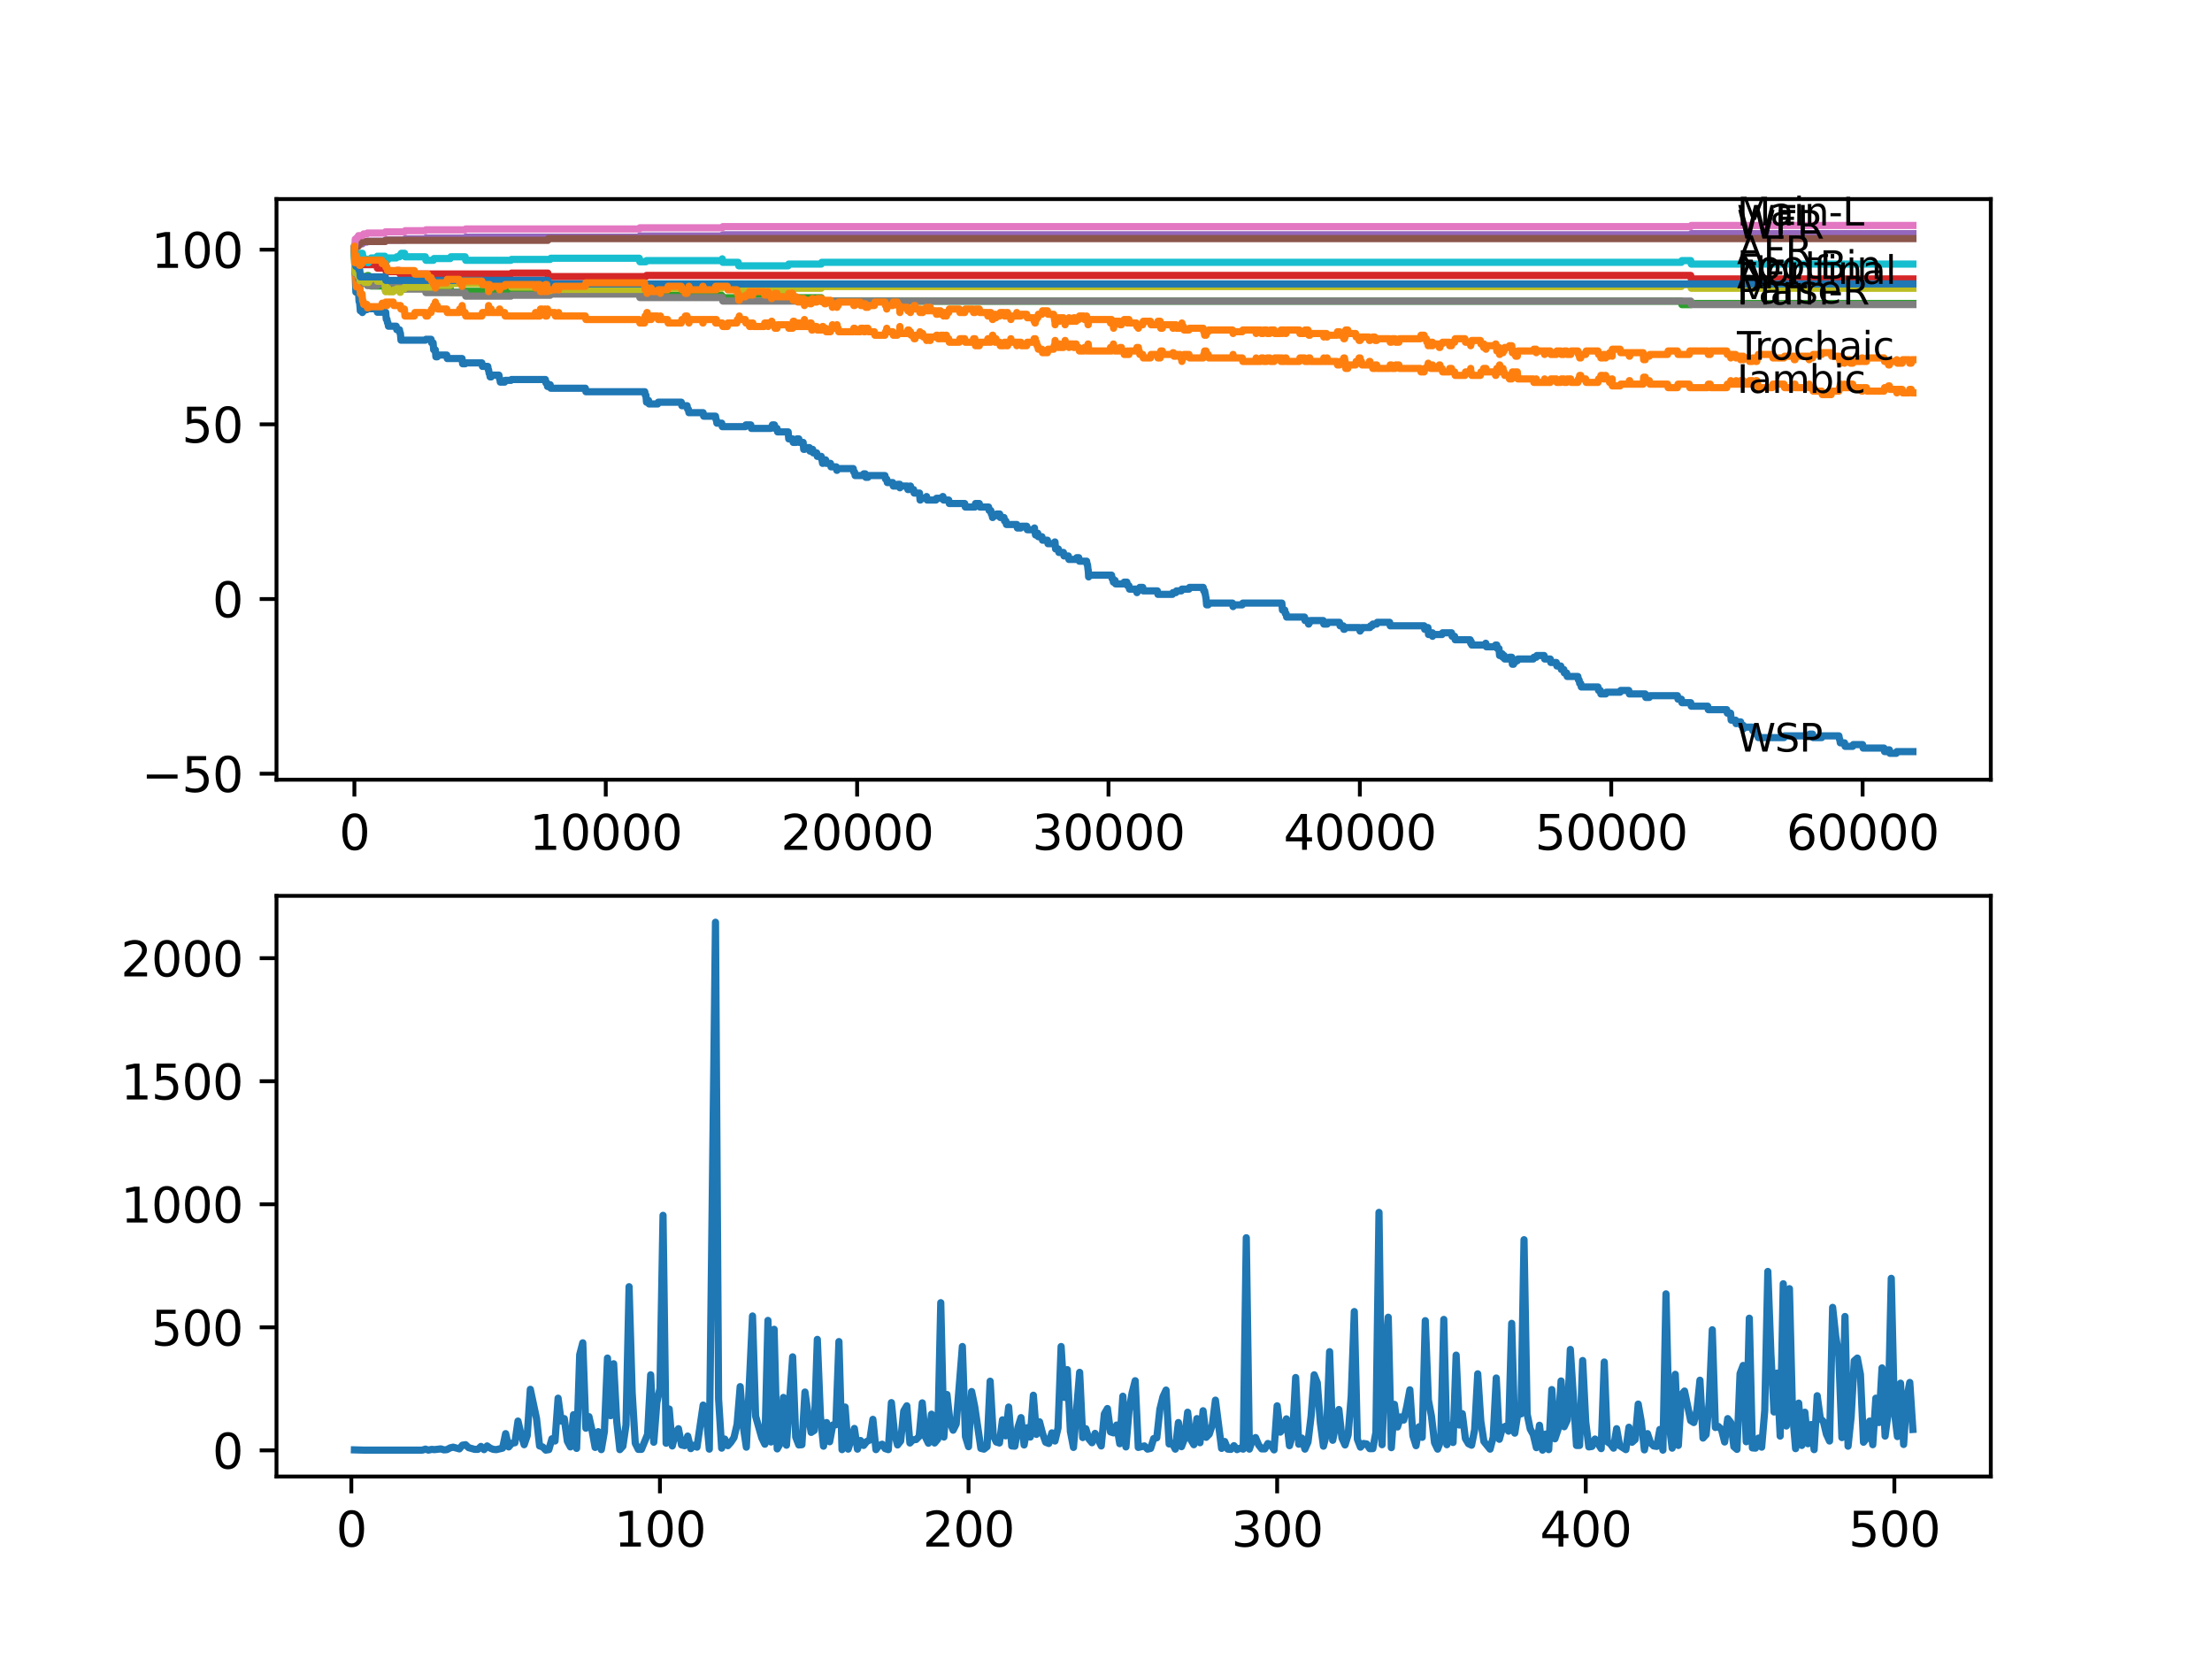 <?xml version="1.0" encoding="utf-8" standalone="no"?>
<!DOCTYPE svg PUBLIC "-//W3C//DTD SVG 1.1//EN"
  "http://www.w3.org/Graphics/SVG/1.1/DTD/svg11.dtd">
<svg xmlns:xlink="http://www.w3.org/1999/xlink" width="460.8pt" height="345.6pt" viewBox="0 0 460.8 345.6" xmlns="http://www.w3.org/2000/svg" version="1.1">
 <defs>
  <style type="text/css">*{stroke-linejoin: round; stroke-linecap: butt}</style>
 </defs>
 <g id="figure_1">
  <g id="patch_1">
   <path d="M 0 345.6 
L 460.8 345.6 
L 460.8 0 
L 0 0 
z
" style="fill: #ffffff"/>
  </g>
  <g id="axes_1">
   <g id="patch_2">
    <path d="M 57.6 162.432 
L 414.72 162.432 
L 414.72 41.472 
L 57.6 41.472 
z
" style="fill: #ffffff"/>
   </g>
   <g id="matplotlib.axis_1">
    <g id="xtick_1">
     <g id="line2d_1">
      <defs>
       <path id="m2ba7bdf3e3" d="M 0 0 
L 0 3.5 
" style="stroke: #000000; stroke-width: 0.8"/>
      </defs>
      <g>
       <use xlink:href="#m2ba7bdf3e3" x="73.827" y="162.432" style="stroke: #000000; stroke-width: 0.8"/>
      </g>
     </g>
     <g id="text_1">
      <!-- 0 -->
      <g transform="translate(70.646 177.03)scale(0.1 -0.1)">
       <defs>
        <path id="DejaVuSans-30" d="M 2034 4250 
Q 1547 4250 1301 3770 
Q 1056 3291 1056 2328 
Q 1056 1369 1301 889 
Q 1547 409 2034 409 
Q 2525 409 2770 889 
Q 3016 1369 3016 2328 
Q 3016 3291 2770 3770 
Q 2525 4250 2034 4250 
z
M 2034 4750 
Q 2819 4750 3233 4129 
Q 3647 3509 3647 2328 
Q 3647 1150 3233 529 
Q 2819 -91 2034 -91 
Q 1250 -91 836 529 
Q 422 1150 422 2328 
Q 422 3509 836 4129 
Q 1250 4750 2034 4750 
z
" transform="scale(0.016)"/>
       </defs>
       <use xlink:href="#DejaVuSans-30"/>
      </g>
     </g>
    </g>
    <g id="xtick_2">
     <g id="line2d_2">
      <g>
       <use xlink:href="#m2ba7bdf3e3" x="126.192" y="162.432" style="stroke: #000000; stroke-width: 0.8"/>
      </g>
     </g>
     <g id="text_2">
      <!-- 10000 -->
      <g transform="translate(110.286 177.03)scale(0.1 -0.1)">
       <defs>
        <path id="DejaVuSans-31" d="M 794 531 
L 1825 531 
L 1825 4091 
L 703 3866 
L 703 4441 
L 1819 4666 
L 2450 4666 
L 2450 531 
L 3481 531 
L 3481 0 
L 794 0 
L 794 531 
z
" transform="scale(0.016)"/>
       </defs>
       <use xlink:href="#DejaVuSans-31"/>
       <use xlink:href="#DejaVuSans-30" x="63.623"/>
       <use xlink:href="#DejaVuSans-30" x="127.246"/>
       <use xlink:href="#DejaVuSans-30" x="190.869"/>
       <use xlink:href="#DejaVuSans-30" x="254.492"/>
      </g>
     </g>
    </g>
    <g id="xtick_3">
     <g id="line2d_3">
      <g>
       <use xlink:href="#m2ba7bdf3e3" x="178.556" y="162.432" style="stroke: #000000; stroke-width: 0.8"/>
      </g>
     </g>
     <g id="text_3">
      <!-- 20000 -->
      <g transform="translate(162.65 177.03)scale(0.1 -0.1)">
       <defs>
        <path id="DejaVuSans-32" d="M 1228 531 
L 3431 531 
L 3431 0 
L 469 0 
L 469 531 
Q 828 903 1448 1529 
Q 2069 2156 2228 2338 
Q 2531 2678 2651 2914 
Q 2772 3150 2772 3378 
Q 2772 3750 2511 3984 
Q 2250 4219 1831 4219 
Q 1534 4219 1204 4116 
Q 875 4013 500 3803 
L 500 4441 
Q 881 4594 1212 4672 
Q 1544 4750 1819 4750 
Q 2544 4750 2975 4387 
Q 3406 4025 3406 3419 
Q 3406 3131 3298 2873 
Q 3191 2616 2906 2266 
Q 2828 2175 2409 1742 
Q 1991 1309 1228 531 
z
" transform="scale(0.016)"/>
       </defs>
       <use xlink:href="#DejaVuSans-32"/>
       <use xlink:href="#DejaVuSans-30" x="63.623"/>
       <use xlink:href="#DejaVuSans-30" x="127.246"/>
       <use xlink:href="#DejaVuSans-30" x="190.869"/>
       <use xlink:href="#DejaVuSans-30" x="254.492"/>
      </g>
     </g>
    </g>
    <g id="xtick_4">
     <g id="line2d_4">
      <g>
       <use xlink:href="#m2ba7bdf3e3" x="230.921" y="162.432" style="stroke: #000000; stroke-width: 0.8"/>
      </g>
     </g>
     <g id="text_4">
      <!-- 30000 -->
      <g transform="translate(215.015 177.03)scale(0.1 -0.1)">
       <defs>
        <path id="DejaVuSans-33" d="M 2597 2516 
Q 3050 2419 3304 2112 
Q 3559 1806 3559 1356 
Q 3559 666 3084 287 
Q 2609 -91 1734 -91 
Q 1441 -91 1130 -33 
Q 819 25 488 141 
L 488 750 
Q 750 597 1062 519 
Q 1375 441 1716 441 
Q 2309 441 2620 675 
Q 2931 909 2931 1356 
Q 2931 1769 2642 2001 
Q 2353 2234 1838 2234 
L 1294 2234 
L 1294 2753 
L 1863 2753 
Q 2328 2753 2575 2939 
Q 2822 3125 2822 3475 
Q 2822 3834 2567 4026 
Q 2313 4219 1838 4219 
Q 1578 4219 1281 4162 
Q 984 4106 628 3988 
L 628 4550 
Q 988 4650 1302 4700 
Q 1616 4750 1894 4750 
Q 2613 4750 3031 4423 
Q 3450 4097 3450 3541 
Q 3450 3153 3228 2886 
Q 3006 2619 2597 2516 
z
" transform="scale(0.016)"/>
       </defs>
       <use xlink:href="#DejaVuSans-33"/>
       <use xlink:href="#DejaVuSans-30" x="63.623"/>
       <use xlink:href="#DejaVuSans-30" x="127.246"/>
       <use xlink:href="#DejaVuSans-30" x="190.869"/>
       <use xlink:href="#DejaVuSans-30" x="254.492"/>
      </g>
     </g>
    </g>
    <g id="xtick_5">
     <g id="line2d_5">
      <g>
       <use xlink:href="#m2ba7bdf3e3" x="283.285" y="162.432" style="stroke: #000000; stroke-width: 0.8"/>
      </g>
     </g>
     <g id="text_5">
      <!-- 40000 -->
      <g transform="translate(267.379 177.03)scale(0.1 -0.1)">
       <defs>
        <path id="DejaVuSans-34" d="M 2419 4116 
L 825 1625 
L 2419 1625 
L 2419 4116 
z
M 2253 4666 
L 3047 4666 
L 3047 1625 
L 3713 1625 
L 3713 1100 
L 3047 1100 
L 3047 0 
L 2419 0 
L 2419 1100 
L 313 1100 
L 313 1709 
L 2253 4666 
z
" transform="scale(0.016)"/>
       </defs>
       <use xlink:href="#DejaVuSans-34"/>
       <use xlink:href="#DejaVuSans-30" x="63.623"/>
       <use xlink:href="#DejaVuSans-30" x="127.246"/>
       <use xlink:href="#DejaVuSans-30" x="190.869"/>
       <use xlink:href="#DejaVuSans-30" x="254.492"/>
      </g>
     </g>
    </g>
    <g id="xtick_6">
     <g id="line2d_6">
      <g>
       <use xlink:href="#m2ba7bdf3e3" x="335.65" y="162.432" style="stroke: #000000; stroke-width: 0.8"/>
      </g>
     </g>
     <g id="text_6">
      <!-- 50000 -->
      <g transform="translate(319.744 177.03)scale(0.1 -0.1)">
       <defs>
        <path id="DejaVuSans-35" d="M 691 4666 
L 3169 4666 
L 3169 4134 
L 1269 4134 
L 1269 2991 
Q 1406 3038 1543 3061 
Q 1681 3084 1819 3084 
Q 2600 3084 3056 2656 
Q 3513 2228 3513 1497 
Q 3513 744 3044 326 
Q 2575 -91 1722 -91 
Q 1428 -91 1123 -41 
Q 819 9 494 109 
L 494 744 
Q 775 591 1075 516 
Q 1375 441 1709 441 
Q 2250 441 2565 725 
Q 2881 1009 2881 1497 
Q 2881 1984 2565 2268 
Q 2250 2553 1709 2553 
Q 1456 2553 1204 2497 
Q 953 2441 691 2322 
L 691 4666 
z
" transform="scale(0.016)"/>
       </defs>
       <use xlink:href="#DejaVuSans-35"/>
       <use xlink:href="#DejaVuSans-30" x="63.623"/>
       <use xlink:href="#DejaVuSans-30" x="127.246"/>
       <use xlink:href="#DejaVuSans-30" x="190.869"/>
       <use xlink:href="#DejaVuSans-30" x="254.492"/>
      </g>
     </g>
    </g>
    <g id="xtick_7">
     <g id="line2d_7">
      <g>
       <use xlink:href="#m2ba7bdf3e3" x="388.014" y="162.432" style="stroke: #000000; stroke-width: 0.8"/>
      </g>
     </g>
     <g id="text_7">
      <!-- 60000 -->
      <g transform="translate(372.108 177.03)scale(0.1 -0.1)">
       <defs>
        <path id="DejaVuSans-36" d="M 2113 2584 
Q 1688 2584 1439 2293 
Q 1191 2003 1191 1497 
Q 1191 994 1439 701 
Q 1688 409 2113 409 
Q 2538 409 2786 701 
Q 3034 994 3034 1497 
Q 3034 2003 2786 2293 
Q 2538 2584 2113 2584 
z
M 3366 4563 
L 3366 3988 
Q 3128 4100 2886 4159 
Q 2644 4219 2406 4219 
Q 1781 4219 1451 3797 
Q 1122 3375 1075 2522 
Q 1259 2794 1537 2939 
Q 1816 3084 2150 3084 
Q 2853 3084 3261 2657 
Q 3669 2231 3669 1497 
Q 3669 778 3244 343 
Q 2819 -91 2113 -91 
Q 1303 -91 875 529 
Q 447 1150 447 2328 
Q 447 3434 972 4092 
Q 1497 4750 2381 4750 
Q 2619 4750 2861 4703 
Q 3103 4656 3366 4563 
z
" transform="scale(0.016)"/>
       </defs>
       <use xlink:href="#DejaVuSans-36"/>
       <use xlink:href="#DejaVuSans-30" x="63.623"/>
       <use xlink:href="#DejaVuSans-30" x="127.246"/>
       <use xlink:href="#DejaVuSans-30" x="190.869"/>
       <use xlink:href="#DejaVuSans-30" x="254.492"/>
      </g>
     </g>
    </g>
   </g>
   <g id="matplotlib.axis_2">
    <g id="ytick_1">
     <g id="line2d_8">
      <defs>
       <path id="me9dd475c0c" d="M 0 0 
L -3.5 0 
" style="stroke: #000000; stroke-width: 0.8"/>
      </defs>
      <g>
       <use xlink:href="#me9dd475c0c" x="57.6" y="161.18" style="stroke: #000000; stroke-width: 0.8"/>
      </g>
     </g>
     <g id="text_8">
      <!-- −50 -->
      <g transform="translate(29.495 164.979)scale(0.1 -0.1)">
       <defs>
        <path id="DejaVuSans-2212" d="M 678 2272 
L 4684 2272 
L 4684 1741 
L 678 1741 
L 678 2272 
z
" transform="scale(0.016)"/>
       </defs>
       <use xlink:href="#DejaVuSans-2212"/>
       <use xlink:href="#DejaVuSans-35" x="83.789"/>
       <use xlink:href="#DejaVuSans-30" x="147.412"/>
      </g>
     </g>
    </g>
    <g id="ytick_2">
     <g id="line2d_9">
      <g>
       <use xlink:href="#me9dd475c0c" x="57.6" y="124.788" style="stroke: #000000; stroke-width: 0.8"/>
      </g>
     </g>
     <g id="text_9">
      <!-- 0 -->
      <g transform="translate(44.237 128.587)scale(0.1 -0.1)">
       <use xlink:href="#DejaVuSans-30"/>
      </g>
     </g>
    </g>
    <g id="ytick_3">
     <g id="line2d_10">
      <g>
       <use xlink:href="#me9dd475c0c" x="57.6" y="88.396" style="stroke: #000000; stroke-width: 0.8"/>
      </g>
     </g>
     <g id="text_10">
      <!-- 50 -->
      <g transform="translate(37.875 92.195)scale(0.1 -0.1)">
       <use xlink:href="#DejaVuSans-35"/>
       <use xlink:href="#DejaVuSans-30" x="63.623"/>
      </g>
     </g>
    </g>
    <g id="ytick_4">
     <g id="line2d_11">
      <g>
       <use xlink:href="#me9dd475c0c" x="57.6" y="52.004" style="stroke: #000000; stroke-width: 0.8"/>
      </g>
     </g>
     <g id="text_11">
      <!-- 100 -->
      <g transform="translate(31.512 55.804)scale(0.1 -0.1)">
       <use xlink:href="#DejaVuSans-31"/>
       <use xlink:href="#DejaVuSans-30" x="63.623"/>
       <use xlink:href="#DejaVuSans-30" x="127.246"/>
      </g>
     </g>
    </g>
   </g>
   <g id="line2d_12">
    <path d="M 73.833 52.004 
L 73.838 52.004 
L 73.985 57.221 
L 74 57.221 
L 74.136 60.86 
L 74.299 60.86 
L 74.414 60.617 
L 74.676 60.617 
L 74.801 62.801 
L 74.89 62.801 
L 75.006 64.014 
L 75.011 64.014 
L 75.058 64.741 
L 75.121 64.378 
L 75.414 64.378 
L 75.487 65.105 
L 75.524 64.923 
L 75.639 64.923 
L 75.755 64.741 
L 75.802 64.741 
L 75.917 64.499 
L 76.425 64.499 
L 76.54 64.317 
L 78.498 64.317 
L 78.614 65.045 
L 80.347 65.045 
L 80.467 66.5 
L 80.609 66.5 
L 80.724 67.228 
L 80.808 67.228 
L 80.923 67.956 
L 82.541 67.956 
L 82.656 68.684 
L 83.216 68.684 
L 83.332 69.412 
L 83.41 69.412 
L 83.531 70.867 
L 88.61 70.867 
L 88.725 70.685 
L 89.799 70.685 
L 89.914 71.413 
L 90.223 71.413 
L 90.343 72.869 
L 90.684 72.869 
L 90.804 74.325 
L 91.097 74.325 
L 91.212 73.961 
L 93.061 73.961 
L 93.176 74.689 
L 96.255 74.689 
L 96.37 75.78 
L 96.899 75.78 
L 97.014 75.598 
L 100.382 75.598 
L 100.497 76.326 
L 101.612 76.326 
L 101.727 77.054 
L 101.785 77.054 
L 101.9 77.782 
L 101.989 77.782 
L 102.104 78.51 
L 102.329 78.51 
L 102.445 78.146 
L 103.937 78.146 
L 104.052 78.874 
L 104.11 78.874 
L 104.225 79.601 
L 105.126 79.601 
L 105.241 79.238 
L 106.44 79.238 
L 106.555 79.056 
L 113.609 79.056 
L 113.724 79.783 
L 113.949 79.783 
L 114.059 80.511 
L 114.174 80.147 
L 114.619 80.147 
L 114.735 80.875 
L 121.94 80.875 
L 122.055 81.603 
L 134.319 81.603 
L 134.434 82.331 
L 134.56 82.331 
L 134.68 83.786 
L 134.832 83.786 
L 134.947 83.423 
L 135.104 83.423 
L 135.22 84.15 
L 137.016 84.15 
L 137.131 83.786 
L 141.927 83.786 
L 142.043 84.514 
L 143.132 84.514 
L 143.247 85.242 
L 143.399 85.242 
L 143.514 85.97 
L 146.473 85.97 
L 146.588 86.698 
L 149.049 86.698 
L 149.164 87.426 
L 149.227 87.426 
L 149.342 88.153 
L 150.353 88.153 
L 150.468 88.881 
L 155.259 88.881 
L 155.375 88.517 
L 156.406 88.517 
L 156.521 89.245 
L 160.606 89.245 
L 160.721 88.881 
L 160.789 88.881 
L 160.904 88.517 
L 161.329 88.517 
L 161.444 89.245 
L 161.873 89.245 
L 161.988 89.973 
L 164.188 89.973 
L 164.308 91.429 
L 165.125 91.429 
L 165.24 92.157 
L 165.884 92.157 
L 166.005 91.429 
L 166.413 91.429 
L 166.528 92.157 
L 167.309 92.157 
L 167.429 93.612 
L 167.597 93.612 
L 167.712 93.248 
L 168.612 93.248 
L 168.728 93.976 
L 169.094 93.976 
L 169.209 93.612 
L 169.293 93.612 
L 169.408 94.34 
L 170.131 94.34 
L 170.246 95.068 
L 171.079 95.068 
L 171.194 95.796 
L 171.236 95.796 
L 171.351 96.524 
L 171.461 96.524 
L 171.576 96.16 
L 171.691 96.16 
L 171.807 95.796 
L 171.99 95.796 
L 172.105 96.524 
L 173.001 96.524 
L 173.116 97.251 
L 174.21 97.251 
L 174.325 97.979 
L 174.367 97.979 
L 174.482 97.615 
L 177.745 97.615 
L 177.86 98.343 
L 178.028 98.343 
L 178.143 99.071 
L 179.818 99.071 
L 179.934 98.707 
L 180.248 98.707 
L 180.363 99.435 
L 180.808 99.435 
L 180.923 99.071 
L 184.353 99.071 
L 184.468 99.799 
L 184.725 99.799 
L 184.84 100.527 
L 185.976 100.527 
L 186.092 101.254 
L 186.909 101.254 
L 187.024 100.891 
L 187.437 100.891 
L 187.464 101.618 
L 187.547 101.254 
L 189.014 101.254 
L 189.129 101.982 
L 189.333 101.982 
L 189.448 101.618 
L 189.511 101.618 
L 189.626 101.254 
L 189.668 101.254 
L 189.783 101.982 
L 190.318 101.982 
L 190.433 102.71 
L 191.548 102.71 
L 191.669 104.166 
L 191.731 104.166 
L 191.847 103.802 
L 192.915 103.802 
L 193.03 103.438 
L 193.145 104.166 
L 194.967 104.166 
L 195.083 103.802 
L 196.271 103.802 
L 196.387 103.438 
L 196.444 103.438 
L 196.559 104.166 
L 197.638 104.166 
L 197.753 104.894 
L 200.974 104.894 
L 201.089 105.621 
L 203.094 105.621 
L 203.215 104.894 
L 204.011 104.894 
L 204.126 105.621 
L 205.943 105.621 
L 206.058 106.349 
L 206.404 106.349 
L 206.519 107.077 
L 206.645 107.077 
L 206.76 107.805 
L 206.807 107.805 
L 206.922 107.441 
L 207.483 107.441 
L 207.598 107.077 
L 208.258 107.077 
L 208.373 107.805 
L 209.148 107.805 
L 209.263 108.533 
L 209.541 108.533 
L 209.656 109.261 
L 211.818 109.261 
L 211.934 109.989 
L 212.661 109.989 
L 212.777 109.625 
L 213.887 109.625 
L 214.002 110.352 
L 215.432 110.352 
L 215.505 109.989 
L 215.51 110.716 
L 215.536 110.716 
L 215.599 110.716 
L 215.714 111.444 
L 215.919 111.444 
L 216.034 111.08 
L 216.186 111.08 
L 216.301 111.808 
L 217.06 111.808 
L 217.175 112.536 
L 218.202 112.536 
L 218.317 113.264 
L 219.621 113.264 
L 219.736 112.9 
L 219.773 112.9 
L 219.893 114.356 
L 220.469 114.356 
L 220.584 115.083 
L 221.532 115.083 
L 221.647 115.811 
L 222.558 115.811 
L 222.674 116.539 
L 224.187 116.539 
L 224.302 116.175 
L 224.731 116.175 
L 224.847 116.903 
L 226.36 116.903 
L 226.475 117.631 
L 226.548 117.631 
L 226.664 118.723 
L 226.695 118.723 
L 226.784 120.178 
L 226.81 119.814 
L 231.555 119.814 
L 231.67 120.542 
L 231.827 120.542 
L 231.942 121.27 
L 232.057 120.906 
L 232.277 120.906 
L 232.392 121.634 
L 234.079 121.634 
L 234.194 121.27 
L 234.749 121.27 
L 234.864 121.998 
L 235.178 121.998 
L 235.293 122.726 
L 236.728 122.726 
L 236.843 123.453 
L 236.859 123.453 
L 236.974 123.09 
L 237.147 123.09 
L 237.262 122.726 
L 237.325 122.726 
L 237.44 122.362 
L 238.053 122.362 
L 238.168 123.09 
L 241.101 123.09 
L 241.216 123.817 
L 244.232 123.817 
L 244.347 123.453 
L 244.965 123.453 
L 245.08 123.09 
L 246.096 123.09 
L 246.211 122.726 
L 247.693 122.726 
L 247.808 122.362 
L 250.647 122.362 
L 250.762 123.09 
L 250.95 123.09 
L 251.066 123.817 
L 251.097 123.817 
L 251.212 124.545 
L 251.233 124.545 
L 251.354 126.001 
L 251.689 126.001 
L 251.804 125.637 
L 256.752 125.637 
L 256.868 126.365 
L 256.873 126.365 
L 256.988 126.001 
L 258.784 126.001 
L 258.899 125.637 
L 267.037 125.637 
L 267.157 127.093 
L 267.639 127.093 
L 267.754 127.82 
L 267.916 127.82 
L 268.032 128.548 
L 271.75 128.548 
L 271.865 129.276 
L 272.477 129.276 
L 272.593 130.004 
L 272.64 130.004 
L 272.755 129.64 
L 272.87 129.64 
L 272.985 129.276 
L 275.656 129.276 
L 275.771 130.004 
L 276.478 130.004 
L 276.593 129.64 
L 279.044 129.64 
L 279.159 130.368 
L 279.824 130.368 
L 279.939 131.096 
L 280.075 131.096 
L 280.191 130.732 
L 283.202 130.732 
L 283.317 131.46 
L 283.338 131.46 
L 283.453 131.096 
L 283.615 131.096 
L 283.731 130.732 
L 285.39 130.732 
L 285.506 130.368 
L 285.867 130.368 
L 285.982 130.004 
L 286.789 130.004 
L 286.904 129.64 
L 289.491 129.64 
L 289.606 130.368 
L 296.675 130.368 
L 296.79 131.096 
L 297.131 131.096 
L 297.246 130.732 
L 297.466 130.732 
L 297.586 132.187 
L 298.057 132.187 
L 298.173 131.824 
L 298.408 131.824 
L 298.424 132.551 
L 298.518 132.187 
L 300.403 132.187 
L 300.519 131.824 
L 302.383 131.824 
L 302.498 132.551 
L 303.027 132.551 
L 303.142 133.279 
L 306.268 133.279 
L 306.373 134.007 
L 306.378 133.643 
L 306.478 133.643 
L 306.593 134.371 
L 309.389 134.371 
L 309.504 134.007 
L 309.525 134.007 
L 309.64 134.735 
L 311.442 134.735 
L 311.557 134.371 
L 311.808 134.371 
L 311.924 135.099 
L 312.269 135.099 
L 312.39 136.554 
L 312.442 136.554 
L 312.557 136.191 
L 312.934 136.191 
L 313.049 136.918 
L 313.107 136.918 
L 313.222 136.554 
L 313.337 136.554 
L 313.453 137.282 
L 314.322 137.282 
L 314.437 136.918 
L 314.929 136.918 
L 315.05 138.374 
L 315.296 138.374 
L 315.411 138.01 
L 315.552 138.01 
L 315.668 137.646 
L 316.087 137.646 
L 316.202 137.282 
L 319.417 137.282 
L 319.532 136.918 
L 320.04 136.918 
L 320.155 136.554 
L 321.658 136.554 
L 321.773 137.282 
L 322.946 137.282 
L 323.061 138.01 
L 324.208 138.01 
L 324.323 138.738 
L 325.135 138.738 
L 325.25 139.466 
L 325.769 139.466 
L 325.884 140.194 
L 326.36 140.194 
L 326.476 140.921 
L 328.701 140.921 
L 328.816 141.649 
L 328.963 141.649 
L 329.078 142.377 
L 329.298 142.377 
L 329.413 143.105 
L 332.89 143.105 
L 333.005 143.833 
L 333.377 143.833 
L 333.492 144.561 
L 334.503 144.561 
L 334.618 144.197 
L 337.504 144.197 
L 337.619 143.833 
L 339.31 143.833 
L 339.425 144.561 
L 342.735 144.561 
L 342.85 145.288 
L 343.583 145.288 
L 343.698 144.925 
L 349.443 144.925 
L 349.558 145.652 
L 350.26 145.652 
L 350.375 146.38 
L 352.208 146.38 
L 352.323 147.108 
L 355.753 147.108 
L 355.868 147.836 
L 359.711 147.836 
L 359.827 148.564 
L 360.513 148.564 
L 360.633 150.019 
L 361.555 150.019 
L 361.659 150.747 
L 361.665 150.383 
L 362.612 150.383 
L 362.728 151.111 
L 363.162 151.111 
L 363.178 151.839 
L 363.272 151.475 
L 365.021 151.475 
L 365.136 152.203 
L 365.634 152.203 
L 365.749 152.931 
L 366.173 152.931 
L 366.288 153.659 
L 371.645 153.659 
L 371.76 153.295 
L 376.876 153.295 
L 376.992 152.931 
L 377.594 152.931 
L 377.709 153.659 
L 379.5 153.659 
L 379.615 153.295 
L 383.082 153.295 
L 383.197 154.022 
L 383.254 154.022 
L 383.37 154.75 
L 384.255 154.75 
L 384.37 155.478 
L 385.956 155.478 
L 386.072 155.114 
L 388.014 155.114 
L 388.13 155.842 
L 392.476 155.842 
L 392.591 156.57 
L 393.303 156.57 
L 393.418 156.206 
L 393.596 156.206 
L 393.712 156.934 
L 395.026 156.934 
L 395.141 156.57 
L 398.487 156.57 
L 398.487 156.57 
" clip-path="url(#p19969ccfad)" style="fill: none; stroke: #1f77b4; stroke-width: 1.5; stroke-linecap: square"/>
   </g>
   <g id="line2d_13">
    <path d="M 73.833 52.732 
L 73.838 52.732 
L 73.964 56.371 
L 73.969 56.129 
L 73.974 56.129 
L 74.095 57.584 
L 74.1 57.584 
L 74.225 59.768 
L 74.246 59.768 
L 74.362 59.04 
L 74.44 59.04 
L 74.555 59.768 
L 74.618 59.768 
L 74.697 59.04 
L 74.728 59.768 
L 74.781 59.768 
L 74.896 59.04 
L 74.938 59.04 
L 75.063 61.224 
L 75.414 61.224 
L 75.535 62.679 
L 75.639 62.679 
L 75.755 63.407 
L 76.425 63.407 
L 76.54 64.135 
L 76.765 64.135 
L 76.88 63.892 
L 79.493 63.892 
L 79.609 63.164 
L 80.268 63.164 
L 80.363 62.922 
L 80.368 63.65 
L 80.609 63.65 
L 80.724 62.922 
L 81.918 62.922 
L 82.033 63.65 
L 83.41 63.65 
L 83.525 64.378 
L 84.243 64.378 
L 84.363 65.833 
L 86.322 65.833 
L 86.437 65.105 
L 88.61 65.105 
L 88.725 65.833 
L 89.081 65.833 
L 89.196 65.105 
L 89.799 65.105 
L 89.914 64.378 
L 90.223 64.378 
L 90.338 63.65 
L 90.684 63.65 
L 90.699 62.922 
L 90.794 63.65 
L 91.097 63.65 
L 91.212 64.378 
L 93.061 64.378 
L 93.176 65.105 
L 95.643 65.105 
L 95.758 64.378 
L 96.255 64.378 
L 96.271 63.65 
L 96.36 64.378 
L 96.475 65.105 
L 96.899 65.105 
L 97.014 65.833 
L 100.382 65.833 
L 100.497 65.105 
L 101.612 65.105 
L 101.727 64.378 
L 101.764 64.378 
L 101.785 63.65 
L 101.811 65.105 
L 101.869 65.105 
L 101.989 65.105 
L 102.104 64.378 
L 102.329 64.378 
L 102.445 65.105 
L 103.937 65.105 
L 104.052 64.378 
L 104.11 64.378 
L 104.225 65.105 
L 105.126 65.105 
L 105.241 65.833 
L 111.441 65.833 
L 111.556 65.105 
L 111.593 65.105 
L 111.708 65.833 
L 112.472 65.833 
L 112.593 64.378 
L 112.933 64.378 
L 113.048 65.105 
L 113.394 65.105 
L 113.509 64.378 
L 113.63 65.833 
L 113.913 65.833 
L 114.033 64.378 
L 114.059 64.378 
L 114.174 65.105 
L 115.583 65.105 
L 115.698 65.833 
L 116.347 65.833 
L 116.374 65.105 
L 116.457 65.833 
L 121.94 65.833 
L 122.055 66.561 
L 133.177 66.561 
L 133.293 67.289 
L 134.272 67.289 
L 134.392 65.833 
L 134.659 65.833 
L 134.775 65.105 
L 134.832 65.105 
L 134.947 65.833 
L 135.104 65.833 
L 135.22 66.561 
L 135.659 66.561 
L 135.775 65.833 
L 137.016 65.833 
L 137.131 66.561 
L 137.524 66.561 
L 137.592 65.833 
L 137.634 66.561 
L 139.068 66.561 
L 139.184 67.289 
L 141.927 67.289 
L 142.043 66.561 
L 142.655 66.561 
L 142.771 65.833 
L 143.132 65.833 
L 143.247 66.561 
L 143.399 66.561 
L 143.514 67.289 
L 143.53 67.289 
L 143.645 66.561 
L 146.295 66.561 
L 146.41 67.289 
L 146.473 67.289 
L 146.588 66.561 
L 149.049 66.561 
L 149.08 67.289 
L 149.159 66.561 
L 149.227 66.561 
L 149.342 67.289 
L 150.463 67.289 
L 150.578 68.017 
L 151.51 68.017 
L 151.625 67.289 
L 153.5 67.289 
L 153.615 66.561 
L 153.898 66.561 
L 154.013 65.833 
L 154.018 65.833 
L 154.134 66.561 
L 155.259 66.561 
L 155.375 67.289 
L 156.024 67.289 
L 156.139 68.017 
L 156.406 68.017 
L 156.521 67.289 
L 156.83 67.289 
L 156.946 68.017 
L 159.192 68.017 
L 159.307 67.289 
L 159.925 67.289 
L 160.014 68.017 
L 160.035 67.289 
L 160.606 67.289 
L 160.721 66.925 
L 160.789 66.925 
L 160.904 67.653 
L 161.329 67.653 
L 161.444 68.381 
L 161.873 68.381 
L 161.988 67.653 
L 164.203 67.653 
L 164.319 68.381 
L 165.125 68.381 
L 165.245 66.925 
L 165.418 66.925 
L 165.533 67.653 
L 165.884 67.653 
L 165.91 67.289 
L 165.916 68.017 
L 165.989 68.017 
L 166.12 68.017 
L 166.225 67.289 
L 166.23 68.017 
L 166.413 68.017 
L 166.528 67.289 
L 166.633 67.289 
L 166.748 68.017 
L 167.293 68.017 
L 167.309 67.289 
L 167.403 68.017 
L 167.413 68.017 
L 167.528 67.289 
L 167.544 67.289 
L 167.581 66.561 
L 167.602 68.017 
L 167.649 68.017 
L 168.612 68.017 
L 168.728 67.289 
L 168.979 67.289 
L 169.099 68.745 
L 169.293 68.745 
L 169.408 68.017 
L 170.131 68.017 
L 170.246 68.745 
L 171.236 68.745 
L 171.351 68.017 
L 171.461 68.017 
L 171.576 68.745 
L 171.691 68.745 
L 171.807 68.381 
L 171.99 68.381 
L 172.105 69.108 
L 173.001 69.108 
L 173.116 68.381 
L 173.289 68.381 
L 173.404 67.653 
L 173.44 67.653 
L 173.556 68.381 
L 174.21 68.381 
L 174.325 67.653 
L 174.367 67.653 
L 174.482 68.381 
L 174.603 68.381 
L 174.718 69.108 
L 177.745 69.108 
L 177.86 68.381 
L 178.028 68.381 
L 178.143 69.108 
L 179.216 69.108 
L 179.331 68.381 
L 179.818 68.381 
L 179.934 69.108 
L 180.248 69.108 
L 180.363 68.381 
L 180.808 68.381 
L 180.923 69.108 
L 182.143 69.108 
L 182.259 69.836 
L 184.353 69.836 
L 184.468 69.108 
L 184.646 69.108 
L 184.725 68.381 
L 184.756 69.108 
L 185.976 69.108 
L 186.092 69.836 
L 186.909 69.836 
L 187.024 69.472 
L 187.396 69.472 
L 187.464 68.017 
L 187.511 68.745 
L 187.542 68.745 
L 187.657 69.472 
L 189.014 69.472 
L 189.129 68.745 
L 189.333 68.745 
L 189.448 69.472 
L 189.511 69.472 
L 189.626 69.108 
L 189.668 69.108 
L 189.783 69.836 
L 190.318 69.836 
L 190.433 70.564 
L 190.626 70.564 
L 190.742 69.836 
L 191.548 69.836 
L 191.642 69.108 
L 191.658 69.836 
L 191.731 69.836 
L 191.847 69.472 
L 192.218 69.472 
L 192.334 70.2 
L 192.915 70.2 
L 193.03 70.928 
L 193.145 70.2 
L 193.512 70.2 
L 193.627 70.928 
L 193.795 70.928 
L 193.91 70.2 
L 194.967 70.2 
L 195.083 69.836 
L 195.308 69.836 
L 195.423 70.564 
L 195.915 70.564 
L 196.03 69.836 
L 196.271 69.836 
L 196.387 70.564 
L 196.444 70.564 
L 196.559 69.836 
L 196.591 69.836 
L 196.706 70.564 
L 196.963 70.564 
L 197.078 69.836 
L 197.162 69.836 
L 197.277 70.564 
L 197.638 70.564 
L 197.753 71.292 
L 199.848 71.292 
L 199.963 70.564 
L 200.974 70.564 
L 201.089 71.292 
L 202.691 71.292 
L 202.806 70.564 
L 203.094 70.564 
L 203.215 72.02 
L 204.011 72.02 
L 204.126 71.292 
L 205.671 71.292 
L 205.786 70.564 
L 205.943 70.564 
L 206.058 71.292 
L 206.404 71.292 
L 206.519 70.564 
L 206.645 70.564 
L 206.76 69.836 
L 206.807 69.836 
L 206.922 70.564 
L 207.168 70.564 
L 207.284 71.292 
L 207.388 71.292 
L 207.483 70.564 
L 207.498 71.292 
L 208.258 71.292 
L 208.373 72.02 
L 209.148 72.02 
L 209.263 71.292 
L 209.541 71.292 
L 209.656 72.02 
L 209.912 72.02 
L 210.028 71.292 
L 210.452 71.292 
L 210.567 70.564 
L 210.593 70.564 
L 210.708 71.292 
L 211.745 71.292 
L 211.818 72.02 
L 211.855 71.292 
L 212.661 71.292 
L 212.777 72.02 
L 213.887 72.02 
L 214.002 71.292 
L 215.369 71.292 
L 215.432 70.564 
L 215.479 71.292 
L 215.505 71.292 
L 215.599 70.564 
L 215.615 71.292 
L 215.625 71.292 
L 215.667 70.564 
L 215.735 71.292 
L 215.919 71.292 
L 216.034 72.02 
L 216.186 72.02 
L 216.301 72.748 
L 217.06 72.748 
L 217.175 73.475 
L 218.202 73.475 
L 218.317 72.748 
L 219.485 72.748 
L 219.6 72.02 
L 219.621 72.02 
L 219.736 71.656 
L 219.773 71.656 
L 219.799 70.928 
L 219.883 71.656 
L 220.39 71.656 
L 220.469 72.384 
L 220.5 71.656 
L 220.72 71.656 
L 220.836 72.384 
L 221.532 72.384 
L 221.647 71.656 
L 221.762 71.656 
L 221.878 70.928 
L 221.883 70.928 
L 221.998 71.656 
L 222.558 71.656 
L 222.674 72.384 
L 222.721 72.384 
L 222.836 71.656 
L 223.564 71.656 
L 223.679 72.384 
L 223.841 72.384 
L 223.956 71.656 
L 224.187 71.656 
L 224.302 72.384 
L 224.731 72.384 
L 224.847 73.112 
L 225.8 73.112 
L 225.915 72.384 
L 226.318 72.384 
L 226.36 73.112 
L 226.428 72.384 
L 226.548 72.384 
L 226.664 71.656 
L 226.695 71.656 
L 226.816 73.112 
L 231.308 73.112 
L 231.335 72.384 
L 231.418 73.112 
L 231.555 73.112 
L 231.67 72.384 
L 231.827 72.384 
L 231.942 71.656 
L 232.057 72.384 
L 232.151 72.384 
L 232.267 73.112 
L 232.277 72.384 
L 232.377 73.112 
L 233.225 73.112 
L 233.34 72.384 
L 233.612 72.384 
L 233.728 73.112 
L 234.079 73.112 
L 234.194 73.839 
L 234.749 73.839 
L 234.848 73.112 
L 234.859 73.839 
L 235.178 73.839 
L 235.293 73.112 
L 236.728 73.112 
L 236.843 72.384 
L 236.859 72.384 
L 236.974 73.112 
L 237.121 73.112 
L 237.147 72.384 
L 237.231 73.112 
L 237.325 73.112 
L 237.44 73.839 
L 238.053 73.839 
L 238.168 74.567 
L 239.661 74.567 
L 239.776 73.839 
L 241.101 73.839 
L 241.216 74.567 
L 241.687 74.567 
L 241.808 73.112 
L 242.132 73.112 
L 242.247 73.839 
L 244.232 73.839 
L 244.347 73.475 
L 244.447 73.475 
L 244.562 74.203 
L 244.965 74.203 
L 245.08 73.839 
L 245.834 73.839 
L 245.95 74.567 
L 246.096 74.567 
L 246.211 75.295 
L 246.327 74.567 
L 246.541 74.567 
L 246.656 73.839 
L 247.693 73.839 
L 247.808 74.567 
L 250.647 74.567 
L 250.762 73.839 
L 250.882 73.839 
L 250.95 73.112 
L 250.992 73.839 
L 251.097 73.839 
L 251.212 73.112 
L 251.233 73.112 
L 251.348 73.839 
L 251.689 73.839 
L 251.804 74.567 
L 256.752 74.567 
L 256.868 73.839 
L 256.873 73.839 
L 256.988 74.567 
L 258.784 74.567 
L 258.899 75.295 
L 261.617 75.295 
L 261.675 74.567 
L 261.727 75.295 
L 262.654 75.295 
L 262.769 74.567 
L 263.151 74.567 
L 263.266 75.295 
L 263.863 75.295 
L 263.979 74.567 
L 264.508 74.567 
L 264.623 75.295 
L 265.44 75.295 
L 265.555 74.567 
L 266.728 74.567 
L 266.843 75.295 
L 267.037 75.295 
L 267.136 74.567 
L 267.147 75.295 
L 267.639 75.295 
L 267.754 74.567 
L 267.916 74.567 
L 268.032 75.295 
L 270.676 75.295 
L 270.791 74.567 
L 271.75 74.567 
L 271.865 75.295 
L 272.477 75.295 
L 272.593 74.567 
L 272.64 74.567 
L 272.666 75.295 
L 272.75 74.567 
L 272.87 74.567 
L 272.985 75.295 
L 275.656 75.295 
L 275.771 74.567 
L 275.776 74.567 
L 275.892 75.295 
L 276.31 75.295 
L 276.426 74.567 
L 276.478 74.567 
L 276.593 75.295 
L 278.505 75.295 
L 278.62 76.023 
L 279.044 76.023 
L 279.159 75.295 
L 279.824 75.295 
L 279.939 74.567 
L 280.075 74.567 
L 280.191 75.295 
L 280.217 75.295 
L 280.337 76.751 
L 280.767 76.751 
L 280.882 76.023 
L 282.395 76.023 
L 282.51 75.295 
L 283.013 75.295 
L 283.128 74.567 
L 283.202 74.567 
L 283.312 75.295 
L 283.338 74.567 
L 283.422 75.295 
L 283.615 75.295 
L 283.731 76.023 
L 285.155 76.023 
L 285.27 75.295 
L 285.39 75.295 
L 285.506 76.023 
L 285.867 76.023 
L 285.982 76.751 
L 286.38 76.751 
L 286.495 76.023 
L 286.789 76.023 
L 286.904 76.751 
L 289.491 76.751 
L 289.606 76.023 
L 289.857 76.023 
L 289.972 76.751 
L 290.643 76.751 
L 290.758 76.023 
L 291.418 76.023 
L 291.533 76.751 
L 295.9 76.751 
L 296.015 77.479 
L 296.675 77.479 
L 296.79 76.751 
L 297.131 76.751 
L 297.246 76.387 
L 297.466 76.387 
L 297.523 75.659 
L 297.576 76.387 
L 298.057 76.387 
L 298.063 76.023 
L 298.068 76.751 
L 298.162 76.751 
L 298.408 76.751 
L 298.424 76.023 
L 298.518 76.751 
L 299.717 76.751 
L 299.833 76.023 
L 299.964 76.023 
L 300.079 76.751 
L 300.403 76.751 
L 300.519 77.479 
L 301.88 77.479 
L 301.995 76.751 
L 302.383 76.751 
L 302.498 77.479 
L 303.027 77.479 
L 303.142 78.206 
L 305.174 78.206 
L 305.289 77.479 
L 306.268 77.479 
L 306.373 76.751 
L 306.378 77.479 
L 306.478 77.479 
L 306.593 78.206 
L 308.389 78.206 
L 308.504 77.479 
L 308.991 77.479 
L 309.064 76.751 
L 309.101 77.479 
L 309.148 77.479 
L 309.263 76.751 
L 309.389 76.751 
L 309.504 77.479 
L 309.525 77.479 
L 309.562 76.751 
L 309.635 77.479 
L 311.442 77.479 
L 311.557 78.206 
L 311.625 78.206 
L 311.74 77.479 
L 311.761 77.479 
L 311.808 76.751 
L 311.871 77.479 
L 312.269 77.479 
L 312.39 76.023 
L 312.426 76.023 
L 312.547 77.479 
L 312.934 77.479 
L 313.049 76.751 
L 313.107 76.751 
L 313.222 77.479 
L 313.337 77.479 
L 313.453 78.206 
L 314.322 78.206 
L 314.437 78.934 
L 314.929 78.934 
L 315.05 77.479 
L 315.296 77.479 
L 315.411 78.206 
L 315.458 78.206 
L 315.552 77.479 
L 315.568 78.206 
L 315.636 78.206 
L 315.751 77.479 
L 316.081 77.479 
L 316.202 78.934 
L 319.417 78.934 
L 319.532 79.662 
L 319.993 79.662 
L 320.04 78.934 
L 320.103 79.662 
L 321.658 79.662 
L 321.763 78.934 
L 321.768 79.662 
L 322.946 79.662 
L 323.061 78.934 
L 324.208 78.934 
L 324.323 79.662 
L 325.135 79.662 
L 325.25 78.934 
L 325.769 78.934 
L 325.884 79.662 
L 326.36 79.662 
L 326.476 78.934 
L 327.209 78.934 
L 327.324 79.662 
L 328.701 79.662 
L 328.816 78.934 
L 328.963 78.934 
L 329.078 78.206 
L 329.298 78.206 
L 329.413 78.934 
L 330.324 78.934 
L 330.44 79.662 
L 332.89 79.662 
L 333.005 78.934 
L 333.377 78.934 
L 333.492 78.206 
L 333.885 78.206 
L 334 78.934 
L 334.325 78.934 
L 334.44 78.206 
L 334.503 78.206 
L 334.618 78.934 
L 335.179 78.934 
L 335.294 79.662 
L 335.77 79.662 
L 335.849 78.934 
L 335.875 80.39 
L 337.504 80.39 
L 337.619 80.026 
L 339.31 80.026 
L 339.425 79.298 
L 339.493 79.298 
L 339.609 80.026 
L 342.305 80.026 
L 342.405 78.57 
L 342.421 79.298 
L 342.667 79.298 
L 342.735 78.57 
L 342.777 79.298 
L 343.583 79.298 
L 343.698 80.026 
L 347.39 80.026 
L 347.505 80.754 
L 349.443 80.754 
L 349.558 80.026 
L 351.904 80.026 
L 352.019 80.754 
L 355.753 80.754 
L 355.868 80.026 
L 356.271 80.026 
L 356.386 80.754 
L 359.711 80.754 
L 359.827 80.026 
L 360.513 80.026 
L 360.549 79.298 
L 360.623 80.026 
L 361.555 80.026 
L 361.659 79.298 
L 361.665 80.026 
L 362.471 80.026 
L 362.586 79.298 
L 362.612 79.298 
L 362.728 80.026 
L 363.162 80.026 
L 363.178 79.298 
L 363.272 80.026 
L 364.34 80.026 
L 364.456 79.298 
L 365.021 79.298 
L 365.136 80.026 
L 365.634 80.026 
L 365.749 79.298 
L 365.974 79.298 
L 366.089 80.026 
L 366.173 80.026 
L 366.288 80.754 
L 369.216 80.754 
L 369.331 80.026 
L 371.645 80.026 
L 371.76 80.754 
L 373.667 80.754 
L 373.782 80.026 
L 373.939 80.026 
L 374.054 80.754 
L 376.787 80.754 
L 376.876 80.026 
L 376.897 80.754 
L 377.594 80.754 
L 377.709 81.482 
L 379.5 81.482 
L 379.615 82.209 
L 381.464 82.209 
L 381.579 81.482 
L 383.082 81.482 
L 383.197 80.754 
L 383.254 80.754 
L 383.37 80.026 
L 383.511 80.026 
L 383.626 80.754 
L 384.134 80.754 
L 384.249 80.026 
L 384.255 80.026 
L 384.37 80.754 
L 385.365 80.754 
L 385.48 80.026 
L 385.956 80.026 
L 386.072 80.754 
L 387.711 80.754 
L 387.826 81.482 
L 388.014 81.482 
L 388.13 80.754 
L 388.816 80.754 
L 388.931 81.482 
L 392.476 81.482 
L 392.591 80.754 
L 393.303 80.754 
L 393.418 80.39 
L 393.596 80.39 
L 393.712 81.118 
L 395.026 81.118 
L 395.141 81.846 
L 395.152 81.846 
L 395.267 81.118 
L 396.257 81.118 
L 396.372 81.846 
L 397.702 81.846 
L 397.817 81.118 
L 398.147 81.118 
L 398.262 81.846 
L 398.487 81.846 
L 398.487 81.846 
" clip-path="url(#p19969ccfad)" style="fill: none; stroke: #ff7f0e; stroke-width: 1.5; stroke-linecap: square"/>
   </g>
   <g id="line2d_14">
    <path d="M 73.833 51.762 
L 73.843 51.762 
L 73.869 51.155 
L 73.964 53.945 
L 73.969 53.703 
L 74.011 54.916 
L 74.042 54.552 
L 74.163 56.371 
L 74.178 56.371 
L 74.294 56.129 
L 74.33 56.129 
L 74.44 56.857 
L 74.555 56.614 
L 74.561 56.614 
L 74.676 56.007 
L 74.801 58.191 
L 74.938 58.191 
L 75.011 57.221 
L 75.053 57.948 
L 75.487 57.948 
L 75.603 57.766 
L 75.639 57.766 
L 75.755 57.584 
L 76.425 57.584 
L 76.54 57.402 
L 76.765 57.402 
L 76.88 58.13 
L 76.886 58.13 
L 77.001 58.858 
L 77.2 58.858 
L 77.315 59.586 
L 80.174 59.586 
L 80.295 59.101 
L 80.347 59.101 
L 80.363 59.829 
L 80.457 59.465 
L 81.918 59.465 
L 82.033 59.101 
L 82.541 59.101 
L 82.656 59.829 
L 83.41 59.829 
L 83.484 59.465 
L 83.489 60.193 
L 83.515 60.193 
L 84.243 60.193 
L 84.358 59.586 
L 88.61 59.586 
L 88.725 59.404 
L 90.286 59.404 
L 90.401 60.132 
L 93.799 60.132 
L 93.915 60.86 
L 96.899 60.86 
L 97.014 60.678 
L 114.127 60.678 
L 114.242 60.314 
L 114.619 60.314 
L 114.735 61.042 
L 133.177 61.042 
L 133.293 60.799 
L 134.56 60.799 
L 134.675 61.527 
L 150.353 61.527 
L 150.463 62.255 
L 150.578 62.012 
L 153.783 62.012 
L 153.898 61.284 
L 164.188 61.284 
L 164.303 62.012 
L 171.079 62.012 
L 171.194 62.74 
L 350.26 62.74 
L 350.375 63.468 
L 352.208 63.468 
L 352.323 63.225 
L 398.487 63.225 
L 398.487 63.225 
" clip-path="url(#p19969ccfad)" style="fill: none; stroke: #2ca02c; stroke-width: 1.5; stroke-linecap: square"/>
   </g>
   <g id="line2d_15">
    <path d="M 73.833 52.004 
L 73.869 52.004 
L 73.922 51.495 
L 73.927 52.223 
L 73.974 52.223 
L 74.026 52.223 
L 74.142 52.951 
L 74.655 52.951 
L 74.77 53.678 
L 74.89 53.678 
L 75.011 55.134 
L 78.498 55.134 
L 78.614 55.862 
L 80.342 55.862 
L 80.457 56.59 
L 82.541 56.59 
L 82.656 56.347 
L 83.216 56.347 
L 83.332 57.075 
L 106.44 57.075 
L 106.555 56.893 
L 114.127 56.893 
L 114.242 57.621 
L 134.56 57.621 
L 134.675 57.378 
L 352.208 57.378 
L 352.323 58.106 
L 398.487 58.106 
L 398.487 58.106 
" clip-path="url(#p19969ccfad)" style="fill: none; stroke: #d62728; stroke-width: 1.5; stroke-linecap: square"/>
   </g>
   <g id="line2d_16">
    <path d="M 73.833 51.762 
L 73.974 51.762 
L 74.089 51.519 
L 74.178 51.519 
L 74.294 51.277 
L 74.44 51.277 
L 74.555 51.034 
L 74.561 51.034 
L 74.676 50.791 
L 75.487 50.791 
L 75.603 50.609 
L 75.639 50.609 
L 75.755 50.427 
L 76.425 50.427 
L 76.54 50.245 
L 80.174 50.245 
L 80.289 50.003 
L 84.285 50.003 
L 84.4 49.76 
L 88.61 49.76 
L 88.725 49.578 
L 96.899 49.578 
L 97.014 49.396 
L 133.177 49.396 
L 133.293 49.154 
L 150.463 49.154 
L 150.578 48.911 
L 352.208 48.911 
L 352.323 48.668 
L 398.487 48.668 
L 398.487 48.668 
" clip-path="url(#p19969ccfad)" style="fill: none; stroke: #9467bd; stroke-width: 1.5; stroke-linecap: square"/>
   </g>
   <g id="line2d_17">
    <path d="M 73.833 52.004 
L 73.859 52.004 
L 73.875 51.398 
L 73.88 52.126 
L 73.974 51.64 
L 74.026 51.64 
L 74.142 51.277 
L 74.655 51.277 
L 74.77 50.913 
L 74.938 50.913 
L 75.058 50.306 
L 80.268 50.306 
L 80.384 50.063 
L 114.127 50.063 
L 114.242 49.7 
L 398.487 49.7 
L 398.487 49.7 
" clip-path="url(#p19969ccfad)" style="fill: none; stroke: #8c564b; stroke-width: 1.5; stroke-linecap: square"/>
   </g>
   <g id="line2d_18">
    <path d="M 73.833 51.762 
L 73.89 51.762 
L 74.011 49.821 
L 74.178 49.821 
L 74.294 49.578 
L 74.44 49.578 
L 74.555 49.336 
L 74.561 49.336 
L 74.676 49.093 
L 75.487 49.093 
L 75.603 48.911 
L 75.639 48.911 
L 75.755 48.729 
L 76.425 48.729 
L 76.54 48.547 
L 80.174 48.547 
L 80.289 48.305 
L 84.285 48.305 
L 84.4 48.062 
L 88.61 48.062 
L 88.725 47.88 
L 96.899 47.88 
L 97.014 47.698 
L 133.177 47.698 
L 133.293 47.455 
L 150.463 47.455 
L 150.578 47.213 
L 352.208 47.213 
L 352.323 46.97 
L 398.487 46.97 
L 398.487 46.97 
" clip-path="url(#p19969ccfad)" style="fill: none; stroke: #e377c2; stroke-width: 1.5; stroke-linecap: square"/>
   </g>
   <g id="line2d_19">
    <path d="M 73.833 52.732 
L 73.854 52.732 
L 73.99 56.893 
L 74.042 56.893 
L 74.163 56.408 
L 74.178 56.408 
L 74.294 57.136 
L 74.299 57.136 
L 74.419 56.65 
L 74.44 56.65 
L 74.555 57.378 
L 74.561 57.378 
L 74.676 58.106 
L 74.697 58.106 
L 74.812 57.924 
L 74.89 57.924 
L 75.006 57.56 
L 75.487 57.56 
L 75.603 58.288 
L 75.639 58.288 
L 75.755 59.016 
L 75.802 59.016 
L 75.917 58.773 
L 76.425 58.773 
L 76.54 59.501 
L 78.498 59.501 
L 78.614 59.137 
L 80.174 59.137 
L 80.295 60.593 
L 80.342 60.593 
L 80.457 60.229 
L 80.808 60.229 
L 80.923 59.865 
L 83.216 59.865 
L 83.332 59.501 
L 84.285 59.501 
L 84.4 60.229 
L 88.61 60.229 
L 88.725 60.957 
L 96.899 60.957 
L 97.014 61.685 
L 106.44 61.685 
L 106.555 61.503 
L 114.619 61.503 
L 114.735 61.26 
L 133.177 61.26 
L 133.293 61.988 
L 150.463 61.988 
L 150.578 62.716 
L 352.208 62.716 
L 352.323 63.443 
L 398.487 63.443 
L 398.487 63.443 
" clip-path="url(#p19969ccfad)" style="fill: none; stroke: #7f7f7f; stroke-width: 1.5; stroke-linecap: square"/>
   </g>
   <g id="line2d_20">
    <path d="M 73.833 52.004 
L 73.843 52.004 
L 73.848 51.64 
L 73.89 54.77 
L 73.911 54.528 
L 74.037 56.832 
L 74.042 56.832 
L 74.178 55.619 
L 74.299 55.619 
L 74.33 56.347 
L 74.409 56.105 
L 74.561 56.105 
L 74.676 57.56 
L 74.791 57.014 
L 74.796 57.014 
L 74.89 56.65 
L 74.896 57.378 
L 74.901 57.378 
L 74.938 57.378 
L 75.011 58.47 
L 75.053 58.106 
L 75.802 58.106 
L 75.917 58.834 
L 76.765 58.834 
L 76.88 58.591 
L 76.886 58.591 
L 77.001 58.227 
L 77.2 58.227 
L 77.315 57.863 
L 78.498 57.863 
L 78.614 58.591 
L 80.174 58.591 
L 80.295 60.047 
L 80.342 60.047 
L 80.347 60.775 
L 80.452 60.047 
L 80.808 60.047 
L 80.923 60.775 
L 81.918 60.775 
L 82.033 60.411 
L 82.541 60.411 
L 82.656 60.168 
L 83.216 60.168 
L 83.332 60.896 
L 83.41 60.896 
L 83.531 60.168 
L 84.243 60.168 
L 84.358 59.804 
L 90.286 59.804 
L 90.401 59.44 
L 93.799 59.44 
L 93.915 59.076 
L 106.44 59.076 
L 106.555 59.804 
L 114.127 59.804 
L 114.242 60.532 
L 114.619 60.532 
L 114.735 60.29 
L 134.56 60.29 
L 134.675 60.047 
L 150.353 60.047 
L 150.468 59.683 
L 153.783 59.683 
L 153.898 60.411 
L 164.188 60.411 
L 164.303 60.047 
L 171.079 60.047 
L 171.194 59.683 
L 350.26 59.683 
L 350.375 59.319 
L 352.208 59.319 
L 352.323 60.047 
L 398.487 60.047 
L 398.487 60.047 
" clip-path="url(#p19969ccfad)" style="fill: none; stroke: #bcbd22; stroke-width: 1.5; stroke-linecap: square"/>
   </g>
   <g id="line2d_21">
    <path d="M 73.833 52.732 
L 73.843 52.732 
L 73.848 52.368 
L 73.859 53.824 
L 73.943 53.193 
L 73.953 53.193 
L 73.964 52.829 
L 73.979 53.921 
L 74.058 53.314 
L 74.068 53.314 
L 74.178 52.708 
L 74.294 53.436 
L 74.299 53.436 
L 74.419 52.951 
L 74.44 52.951 
L 74.555 53.678 
L 74.561 53.678 
L 74.676 54.406 
L 74.791 53.86 
L 74.796 53.86 
L 74.917 53.133 
L 75.011 53.133 
L 75.126 52.769 
L 75.487 52.769 
L 75.603 53.496 
L 75.639 53.496 
L 75.755 54.224 
L 75.802 54.224 
L 75.917 53.982 
L 76.425 53.982 
L 76.54 54.709 
L 76.765 54.709 
L 76.88 54.467 
L 76.886 54.467 
L 77.001 54.103 
L 77.2 54.103 
L 77.315 53.739 
L 78.498 53.739 
L 78.614 53.375 
L 80.174 53.375 
L 80.295 54.831 
L 80.342 54.831 
L 80.462 54.103 
L 80.808 54.103 
L 80.923 53.739 
L 82.541 53.739 
L 82.656 53.496 
L 83.216 53.496 
L 83.332 53.133 
L 83.484 53.133 
L 83.599 52.769 
L 84.285 52.769 
L 84.4 53.496 
L 88.61 53.496 
L 88.725 54.224 
L 90.286 54.224 
L 90.401 53.86 
L 93.799 53.86 
L 93.915 53.496 
L 96.899 53.496 
L 97.014 54.224 
L 106.44 54.224 
L 106.555 54.042 
L 114.619 54.042 
L 114.735 53.8 
L 133.177 53.8 
L 133.293 54.528 
L 134.56 54.528 
L 134.675 54.285 
L 150.353 54.285 
L 150.463 53.921 
L 150.578 54.649 
L 153.783 54.649 
L 153.898 55.377 
L 164.188 55.377 
L 164.303 55.013 
L 171.079 55.013 
L 171.194 54.649 
L 350.26 54.649 
L 350.375 54.285 
L 352.208 54.285 
L 352.323 55.013 
L 398.487 55.013 
L 398.487 55.013 
" clip-path="url(#p19969ccfad)" style="fill: none; stroke: #17becf; stroke-width: 1.5; stroke-linecap: square"/>
   </g>
   <g id="line2d_22">
    <path d="M 73.833 52.004 
L 73.859 52.004 
L 73.99 54.77 
L 74.026 54.77 
L 74.142 55.498 
L 74.655 55.498 
L 74.77 56.226 
L 74.938 56.226 
L 75.058 57.681 
L 80.268 57.681 
L 80.384 58.409 
L 114.127 58.409 
L 114.242 59.137 
L 398.487 59.137 
L 398.487 59.137 
" clip-path="url(#p19969ccfad)" style="fill: none; stroke: #1f77b4; stroke-width: 1.5; stroke-linecap: square"/>
   </g>
   <g id="line2d_23">
    <path d="M 73.833 52.004 
L 73.838 52.004 
L 73.848 51.277 
L 73.927 54.734 
L 73.943 54.734 
L 74.058 54.006 
L 74.1 54.006 
L 74.215 53.278 
L 74.246 53.278 
L 74.362 54.006 
L 74.618 54.006 
L 74.697 54.734 
L 74.728 54.552 
L 74.781 54.552 
L 74.896 55.28 
L 75.058 55.28 
L 75.173 54.916 
L 75.414 54.916 
L 75.529 54.188 
L 79.493 54.188 
L 79.609 54.916 
L 80.268 54.916 
L 80.384 55.644 
L 80.609 55.644 
L 80.724 56.371 
L 86.322 56.371 
L 86.437 57.099 
L 89.081 57.099 
L 89.196 57.827 
L 89.799 57.827 
L 89.914 58.555 
L 90.223 58.555 
L 90.338 59.283 
L 90.684 59.283 
L 90.699 60.011 
L 90.794 59.283 
L 91.097 59.283 
L 91.212 58.919 
L 93.061 58.919 
L 93.176 58.191 
L 95.643 58.191 
L 95.758 58.919 
L 96.255 58.919 
L 96.271 59.647 
L 96.36 59.283 
L 96.475 58.555 
L 100.382 58.555 
L 100.497 59.283 
L 101.612 59.283 
L 101.727 60.011 
L 101.764 60.011 
L 101.785 60.738 
L 101.811 59.283 
L 101.869 59.283 
L 101.989 59.283 
L 102.104 60.011 
L 102.329 60.011 
L 102.445 59.647 
L 103.937 59.647 
L 104.052 60.374 
L 104.11 60.374 
L 104.225 59.647 
L 105.126 59.647 
L 105.241 59.283 
L 111.441 59.283 
L 111.556 60.011 
L 111.593 60.011 
L 111.708 59.283 
L 112.472 59.283 
L 112.593 60.738 
L 112.933 60.738 
L 113.048 60.011 
L 113.394 60.011 
L 113.509 60.738 
L 113.63 59.283 
L 113.913 59.283 
L 114.033 60.738 
L 114.059 60.738 
L 114.174 60.374 
L 115.583 60.374 
L 115.698 59.647 
L 116.347 59.647 
L 116.374 60.374 
L 116.457 59.647 
L 121.94 59.647 
L 122.055 58.919 
L 134.272 58.919 
L 134.392 60.374 
L 134.659 60.374 
L 134.775 61.102 
L 134.832 61.102 
L 134.947 60.738 
L 135.104 60.738 
L 135.22 60.011 
L 135.659 60.011 
L 135.775 60.738 
L 137.016 60.738 
L 137.131 60.374 
L 137.524 60.374 
L 137.592 61.102 
L 137.634 60.374 
L 139.068 60.374 
L 139.184 59.647 
L 141.927 59.647 
L 142.043 60.374 
L 142.655 60.374 
L 142.771 61.102 
L 143.132 61.102 
L 143.247 60.374 
L 143.399 60.374 
L 143.514 59.647 
L 143.53 59.647 
L 143.645 60.374 
L 146.295 60.374 
L 146.41 59.647 
L 146.473 59.647 
L 146.588 60.374 
L 149.049 60.374 
L 149.08 59.647 
L 149.159 60.374 
L 149.227 60.374 
L 149.342 59.647 
L 151.51 59.647 
L 151.625 60.374 
L 153.5 60.374 
L 153.615 61.102 
L 153.783 61.102 
L 153.903 62.558 
L 154.018 62.558 
L 154.134 61.83 
L 155.259 61.83 
L 155.375 61.466 
L 156.024 61.466 
L 156.139 60.738 
L 156.406 60.738 
L 156.521 61.466 
L 156.83 61.466 
L 156.946 60.738 
L 159.192 60.738 
L 159.307 61.466 
L 159.925 61.466 
L 160.014 60.738 
L 160.035 61.466 
L 160.606 61.466 
L 160.721 62.194 
L 160.789 62.194 
L 160.904 61.83 
L 161.329 61.83 
L 161.444 61.102 
L 161.873 61.102 
L 161.988 61.83 
L 164.203 61.83 
L 164.319 61.102 
L 165.125 61.102 
L 165.245 62.558 
L 165.418 62.558 
L 165.533 61.83 
L 165.884 61.83 
L 165.91 62.558 
L 165.994 62.194 
L 166.12 62.194 
L 166.225 62.922 
L 166.23 62.194 
L 166.413 62.194 
L 166.528 62.922 
L 166.633 62.922 
L 166.748 62.194 
L 167.293 62.194 
L 167.309 62.922 
L 167.403 62.194 
L 167.413 62.194 
L 167.528 62.922 
L 167.544 62.922 
L 167.581 63.65 
L 167.602 62.558 
L 167.649 62.558 
L 168.612 62.558 
L 168.728 63.286 
L 168.979 63.286 
L 169.094 62.558 
L 169.209 62.194 
L 169.293 62.194 
L 169.408 62.922 
L 170.131 62.922 
L 170.246 62.194 
L 171.236 62.194 
L 171.351 62.922 
L 171.461 62.922 
L 171.576 62.558 
L 171.691 62.558 
L 171.807 63.286 
L 171.99 63.286 
L 172.105 62.558 
L 173.001 62.558 
L 173.116 63.286 
L 173.289 63.286 
L 173.404 64.014 
L 173.44 64.014 
L 173.556 63.286 
L 174.21 63.286 
L 174.325 64.014 
L 174.367 64.014 
L 174.482 63.65 
L 174.603 63.65 
L 174.718 62.922 
L 177.745 62.922 
L 177.86 63.65 
L 178.028 63.65 
L 178.143 62.922 
L 179.216 62.922 
L 179.331 63.65 
L 179.818 63.65 
L 179.934 63.286 
L 180.248 63.286 
L 180.363 64.014 
L 180.808 64.014 
L 180.923 63.65 
L 182.143 63.65 
L 182.259 62.922 
L 184.353 62.922 
L 184.468 63.65 
L 184.646 63.65 
L 184.725 64.378 
L 184.756 63.65 
L 185.976 63.65 
L 186.092 62.922 
L 186.909 62.922 
L 187.024 63.65 
L 187.396 63.65 
L 187.464 65.105 
L 187.511 64.741 
L 187.542 64.741 
L 187.657 64.014 
L 189.014 64.014 
L 189.129 64.741 
L 189.333 64.741 
L 189.448 64.378 
L 189.511 64.378 
L 189.626 65.105 
L 189.668 65.105 
L 189.783 64.378 
L 190.318 64.378 
L 190.433 63.65 
L 190.626 63.65 
L 190.742 64.378 
L 191.548 64.378 
L 191.642 65.105 
L 191.658 64.378 
L 191.731 64.378 
L 191.847 65.105 
L 192.218 65.105 
L 192.334 64.378 
L 192.915 64.378 
L 193.03 64.014 
L 193.145 64.741 
L 193.512 64.741 
L 193.627 64.014 
L 193.795 64.014 
L 193.91 64.741 
L 194.967 64.741 
L 195.083 65.469 
L 195.308 65.469 
L 195.423 64.741 
L 195.915 64.741 
L 196.03 65.469 
L 196.271 65.469 
L 196.387 65.105 
L 196.444 65.105 
L 196.559 65.833 
L 196.591 65.833 
L 196.706 65.105 
L 196.963 65.105 
L 197.078 65.833 
L 197.162 65.833 
L 197.277 65.105 
L 197.638 65.105 
L 197.753 64.378 
L 199.848 64.378 
L 199.963 65.105 
L 200.974 65.105 
L 201.089 64.378 
L 202.691 64.378 
L 202.806 65.105 
L 203.094 65.105 
L 203.215 64.378 
L 204.011 64.378 
L 204.126 65.105 
L 205.671 65.105 
L 205.786 65.833 
L 205.943 65.833 
L 206.058 65.105 
L 206.404 65.105 
L 206.519 65.833 
L 206.645 65.833 
L 206.76 66.561 
L 206.807 66.561 
L 206.922 66.197 
L 207.168 66.197 
L 207.284 65.469 
L 207.388 65.469 
L 207.483 66.197 
L 207.498 65.833 
L 208.258 65.833 
L 208.373 65.105 
L 209.148 65.105 
L 209.263 65.833 
L 209.541 65.833 
L 209.656 65.105 
L 209.912 65.105 
L 210.028 65.833 
L 210.452 65.833 
L 210.567 66.561 
L 210.593 66.561 
L 210.708 65.833 
L 211.745 65.833 
L 211.818 65.105 
L 211.855 65.833 
L 212.661 65.833 
L 212.777 65.469 
L 213.887 65.469 
L 214.002 66.197 
L 215.369 66.197 
L 215.432 66.925 
L 215.479 66.561 
L 215.505 66.561 
L 215.599 67.289 
L 215.615 66.561 
L 215.625 66.561 
L 215.667 67.289 
L 215.735 66.561 
L 215.919 66.561 
L 216.034 66.197 
L 216.186 66.197 
L 216.301 65.469 
L 217.06 65.469 
L 217.175 64.741 
L 218.202 64.741 
L 218.317 65.469 
L 219.485 65.469 
L 219.6 66.197 
L 219.621 66.197 
L 219.736 66.925 
L 219.773 66.925 
L 219.799 67.653 
L 219.883 66.925 
L 220.39 66.925 
L 220.469 66.197 
L 220.5 66.925 
L 220.72 66.925 
L 220.836 66.197 
L 221.532 66.197 
L 221.647 66.925 
L 221.762 66.925 
L 221.878 67.653 
L 221.883 67.653 
L 221.998 66.925 
L 222.558 66.925 
L 222.674 66.197 
L 222.721 66.197 
L 222.836 66.925 
L 223.564 66.925 
L 223.679 66.197 
L 223.841 66.197 
L 223.956 66.925 
L 224.187 66.925 
L 224.302 66.561 
L 224.731 66.561 
L 224.847 65.833 
L 225.8 65.833 
L 225.915 66.561 
L 226.318 66.561 
L 226.36 65.833 
L 226.428 66.561 
L 226.548 66.561 
L 226.664 67.653 
L 226.695 67.653 
L 226.81 66.561 
L 231.308 66.561 
L 231.335 67.289 
L 231.418 66.561 
L 231.555 66.561 
L 231.67 67.289 
L 231.827 67.289 
L 231.942 68.017 
L 231.979 68.381 
L 232.057 67.653 
L 232.151 67.653 
L 232.267 66.925 
L 232.277 67.653 
L 232.377 66.925 
L 233.225 66.925 
L 233.34 67.653 
L 233.612 67.653 
L 233.728 66.925 
L 234.079 66.925 
L 234.194 66.561 
L 234.749 66.561 
L 234.848 67.289 
L 234.859 66.561 
L 235.178 66.561 
L 235.293 67.289 
L 236.728 67.289 
L 236.843 68.017 
L 236.859 68.017 
L 236.974 67.653 
L 237.121 67.653 
L 237.147 68.381 
L 237.231 68.017 
L 237.325 68.017 
L 237.44 67.653 
L 238.053 67.653 
L 238.168 66.925 
L 239.661 66.925 
L 239.776 67.653 
L 241.101 67.653 
L 241.216 66.925 
L 241.687 66.925 
L 241.808 68.381 
L 242.132 68.381 
L 242.247 67.653 
L 244.232 67.653 
L 244.347 68.381 
L 244.447 68.381 
L 244.562 67.653 
L 244.965 67.653 
L 245.08 68.381 
L 245.834 68.381 
L 245.95 67.653 
L 246.096 67.653 
L 246.211 67.289 
L 246.327 68.017 
L 246.541 68.017 
L 246.656 68.745 
L 247.693 68.745 
L 247.808 68.381 
L 250.647 68.381 
L 250.762 69.108 
L 250.882 69.108 
L 250.95 69.836 
L 250.992 69.108 
L 251.097 69.108 
L 251.212 69.836 
L 251.233 69.836 
L 251.348 69.108 
L 251.689 69.108 
L 251.804 68.745 
L 256.752 68.745 
L 256.868 69.472 
L 256.873 69.472 
L 256.988 69.108 
L 258.784 69.108 
L 258.899 68.745 
L 261.617 68.745 
L 261.675 69.472 
L 261.727 68.745 
L 262.654 68.745 
L 262.769 69.472 
L 263.151 69.472 
L 263.266 68.745 
L 263.863 68.745 
L 263.979 69.472 
L 264.508 69.472 
L 264.623 68.745 
L 265.44 68.745 
L 265.555 69.472 
L 266.728 69.472 
L 266.843 68.745 
L 267.037 68.745 
L 267.136 69.472 
L 267.147 68.745 
L 267.639 68.745 
L 267.754 69.472 
L 267.916 69.472 
L 268.032 68.745 
L 270.676 68.745 
L 270.791 69.472 
L 271.75 69.472 
L 271.865 68.745 
L 272.477 68.745 
L 272.593 69.472 
L 272.64 69.472 
L 272.666 69.108 
L 272.671 69.836 
L 272.744 69.836 
L 272.87 69.836 
L 272.985 69.472 
L 275.656 69.472 
L 275.771 70.2 
L 275.776 70.2 
L 275.892 69.472 
L 276.31 69.472 
L 276.426 70.2 
L 276.478 70.2 
L 276.593 69.836 
L 278.505 69.836 
L 278.62 69.108 
L 279.044 69.108 
L 279.159 69.836 
L 279.824 69.836 
L 279.939 70.564 
L 280.075 70.564 
L 280.191 70.2 
L 280.217 70.2 
L 280.337 68.745 
L 280.767 68.745 
L 280.882 69.472 
L 282.395 69.472 
L 282.51 70.2 
L 283.013 70.2 
L 283.128 70.928 
L 283.202 70.928 
L 283.312 70.2 
L 283.338 70.928 
L 283.422 70.564 
L 283.615 70.564 
L 283.731 70.2 
L 285.155 70.2 
L 285.27 70.928 
L 285.39 70.928 
L 285.506 70.564 
L 285.867 70.564 
L 285.982 70.2 
L 286.38 70.2 
L 286.495 70.928 
L 286.789 70.928 
L 286.904 70.564 
L 289.491 70.564 
L 289.606 71.292 
L 289.857 71.292 
L 289.972 70.564 
L 290.643 70.564 
L 290.758 71.292 
L 291.418 71.292 
L 291.533 70.564 
L 295.9 70.564 
L 296.015 69.836 
L 296.675 69.836 
L 296.79 70.564 
L 297.131 70.564 
L 297.246 71.292 
L 297.466 71.292 
L 297.523 72.02 
L 297.576 71.292 
L 298.057 71.292 
L 298.063 72.02 
L 298.167 71.292 
L 298.408 71.292 
L 298.424 72.02 
L 298.518 71.656 
L 299.717 71.656 
L 299.833 72.384 
L 299.964 72.384 
L 300.079 71.656 
L 300.403 71.656 
L 300.519 71.292 
L 301.88 71.292 
L 301.995 72.02 
L 302.383 72.02 
L 302.498 71.292 
L 303.027 71.292 
L 303.142 70.564 
L 305.174 70.564 
L 305.289 71.292 
L 306.268 71.292 
L 306.373 72.02 
L 306.378 71.656 
L 306.478 71.656 
L 306.593 70.928 
L 308.389 70.928 
L 308.504 71.656 
L 308.991 71.656 
L 309.064 72.384 
L 309.101 71.656 
L 309.148 71.656 
L 309.263 72.384 
L 309.389 72.384 
L 309.504 72.02 
L 309.525 72.02 
L 309.562 72.748 
L 309.635 72.02 
L 311.442 72.02 
L 311.557 71.656 
L 311.625 71.656 
L 311.74 72.384 
L 311.761 72.384 
L 311.808 73.112 
L 311.871 72.384 
L 312.269 72.384 
L 312.39 73.839 
L 312.426 73.839 
L 312.541 72.748 
L 312.934 72.748 
L 313.049 73.475 
L 313.107 73.475 
L 313.222 73.112 
L 313.337 73.112 
L 313.453 72.384 
L 314.322 72.384 
L 314.437 72.02 
L 314.929 72.02 
L 315.05 73.475 
L 315.296 73.475 
L 315.411 73.112 
L 315.458 73.112 
L 315.552 73.839 
L 315.568 73.475 
L 315.636 73.475 
L 315.751 74.203 
L 316.081 74.203 
L 316.196 73.112 
L 319.417 73.112 
L 319.532 72.748 
L 319.993 72.748 
L 320.04 73.475 
L 320.103 73.112 
L 321.658 73.112 
L 321.763 73.839 
L 321.768 73.112 
L 322.946 73.112 
L 323.061 73.839 
L 324.208 73.839 
L 324.323 73.112 
L 325.135 73.112 
L 325.25 73.839 
L 325.769 73.839 
L 325.884 73.112 
L 326.36 73.112 
L 326.476 73.839 
L 327.209 73.839 
L 327.324 73.112 
L 328.701 73.112 
L 328.816 73.839 
L 328.963 73.839 
L 329.078 74.567 
L 329.298 74.567 
L 329.413 73.839 
L 330.324 73.839 
L 330.44 73.112 
L 332.89 73.112 
L 333.005 73.839 
L 333.377 73.839 
L 333.492 74.567 
L 333.885 74.567 
L 334 73.839 
L 334.325 73.839 
L 334.44 74.567 
L 334.503 74.567 
L 334.618 74.203 
L 335.179 74.203 
L 335.294 73.475 
L 335.77 73.475 
L 335.849 74.203 
L 335.875 72.748 
L 337.504 72.748 
L 337.619 73.475 
L 339.31 73.475 
L 339.425 74.203 
L 339.493 74.203 
L 339.609 73.475 
L 342.305 73.475 
L 342.405 74.931 
L 342.421 74.203 
L 342.667 74.203 
L 342.735 74.931 
L 342.777 74.203 
L 343.583 74.203 
L 343.698 73.839 
L 347.39 73.839 
L 347.505 73.112 
L 349.443 73.112 
L 349.558 73.839 
L 351.904 73.839 
L 352.019 73.112 
L 355.753 73.112 
L 355.868 73.839 
L 356.271 73.839 
L 356.386 73.112 
L 359.711 73.112 
L 359.827 73.839 
L 360.513 73.839 
L 360.549 74.567 
L 360.623 73.839 
L 361.555 73.839 
L 361.659 74.567 
L 361.665 74.203 
L 362.471 74.203 
L 362.586 74.931 
L 362.612 74.931 
L 362.728 74.203 
L 363.162 74.203 
L 363.178 74.931 
L 363.272 74.567 
L 364.34 74.567 
L 364.456 75.295 
L 365.021 75.295 
L 365.136 74.567 
L 365.634 74.567 
L 365.749 75.295 
L 365.974 75.295 
L 366.089 74.567 
L 366.173 74.567 
L 366.288 73.839 
L 369.216 73.839 
L 369.331 74.567 
L 371.645 74.567 
L 371.76 74.203 
L 373.667 74.203 
L 373.782 74.931 
L 373.939 74.931 
L 374.054 74.203 
L 376.787 74.203 
L 376.876 74.931 
L 376.897 74.567 
L 377.594 74.567 
L 377.709 73.839 
L 379.5 73.839 
L 379.615 73.475 
L 381.464 73.475 
L 381.579 74.203 
L 383.082 74.203 
L 383.197 74.931 
L 383.254 74.931 
L 383.37 75.659 
L 383.511 75.659 
L 383.626 74.931 
L 384.134 74.931 
L 384.249 75.659 
L 384.255 75.659 
L 384.37 74.931 
L 385.365 74.931 
L 385.48 75.659 
L 385.956 75.659 
L 386.072 75.295 
L 387.711 75.295 
L 387.826 74.567 
L 388.014 74.567 
L 388.13 75.295 
L 388.816 75.295 
L 388.931 74.567 
L 392.476 74.567 
L 392.591 75.295 
L 393.303 75.295 
L 393.418 76.023 
L 393.596 76.023 
L 393.712 75.295 
L 395.026 75.295 
L 395.141 74.931 
L 395.152 74.931 
L 395.267 75.659 
L 396.257 75.659 
L 396.372 74.931 
L 397.702 74.931 
L 397.817 75.659 
L 398.147 75.659 
L 398.262 74.931 
L 398.487 74.931 
L 398.487 74.931 
" clip-path="url(#p19969ccfad)" style="fill: none; stroke: #ff7f0e; stroke-width: 1.5; stroke-linecap: square"/>
   </g>
   <g id="patch_3">
    <path d="M 57.6 162.432 
L 57.6 41.472 
" style="fill: none; stroke: #000000; stroke-width: 0.8; stroke-linejoin: miter; stroke-linecap: square"/>
   </g>
   <g id="patch_4">
    <path d="M 414.72 162.432 
L 414.72 41.472 
" style="fill: none; stroke: #000000; stroke-width: 0.8; stroke-linejoin: miter; stroke-linecap: square"/>
   </g>
   <g id="patch_5">
    <path d="M 57.6 162.432 
L 414.72 162.432 
" style="fill: none; stroke: #000000; stroke-width: 0.8; stroke-linejoin: miter; stroke-linecap: square"/>
   </g>
   <g id="patch_6">
    <path d="M 57.6 41.472 
L 414.72 41.472 
" style="fill: none; stroke: #000000; stroke-width: 0.8; stroke-linejoin: miter; stroke-linecap: square"/>
   </g>
   <g id="text_12">
    <!-- WSP -->
    <g transform="translate(361.832 156.57)scale(0.08 -0.08)">
     <defs>
      <path id="DejaVuSans-57" d="M 213 4666 
L 850 4666 
L 1831 722 
L 2809 4666 
L 3519 4666 
L 4500 722 
L 5478 4666 
L 6119 4666 
L 4947 0 
L 4153 0 
L 3169 4050 
L 2175 0 
L 1381 0 
L 213 4666 
z
" transform="scale(0.016)"/>
      <path id="DejaVuSans-53" d="M 3425 4513 
L 3425 3897 
Q 3066 4069 2747 4153 
Q 2428 4238 2131 4238 
Q 1616 4238 1336 4038 
Q 1056 3838 1056 3469 
Q 1056 3159 1242 3001 
Q 1428 2844 1947 2747 
L 2328 2669 
Q 3034 2534 3370 2195 
Q 3706 1856 3706 1288 
Q 3706 609 3251 259 
Q 2797 -91 1919 -91 
Q 1588 -91 1214 -16 
Q 841 59 441 206 
L 441 856 
Q 825 641 1194 531 
Q 1563 422 1919 422 
Q 2459 422 2753 634 
Q 3047 847 3047 1241 
Q 3047 1584 2836 1778 
Q 2625 1972 2144 2069 
L 1759 2144 
Q 1053 2284 737 2584 
Q 422 2884 422 3419 
Q 422 4038 858 4394 
Q 1294 4750 2059 4750 
Q 2388 4750 2728 4690 
Q 3069 4631 3425 4513 
z
" transform="scale(0.016)"/>
      <path id="DejaVuSans-50" d="M 1259 4147 
L 1259 2394 
L 2053 2394 
Q 2494 2394 2734 2622 
Q 2975 2850 2975 3272 
Q 2975 3691 2734 3919 
Q 2494 4147 2053 4147 
L 1259 4147 
z
M 628 4666 
L 2053 4666 
Q 2838 4666 3239 4311 
Q 3641 3956 3641 3272 
Q 3641 2581 3239 2228 
Q 2838 1875 2053 1875 
L 1259 1875 
L 1259 0 
L 628 0 
L 628 4666 
z
" transform="scale(0.016)"/>
     </defs>
     <use xlink:href="#DejaVuSans-57"/>
     <use xlink:href="#DejaVuSans-53" x="98.877"/>
     <use xlink:href="#DejaVuSans-50" x="162.354"/>
    </g>
   </g>
   <g id="text_13">
    <!-- Iambic -->
    <g transform="translate(361.832 81.846)scale(0.08 -0.08)">
     <defs>
      <path id="DejaVuSans-49" d="M 628 4666 
L 1259 4666 
L 1259 0 
L 628 0 
L 628 4666 
z
" transform="scale(0.016)"/>
      <path id="DejaVuSans-61" d="M 2194 1759 
Q 1497 1759 1228 1600 
Q 959 1441 959 1056 
Q 959 750 1161 570 
Q 1363 391 1709 391 
Q 2188 391 2477 730 
Q 2766 1069 2766 1631 
L 2766 1759 
L 2194 1759 
z
M 3341 1997 
L 3341 0 
L 2766 0 
L 2766 531 
Q 2569 213 2275 61 
Q 1981 -91 1556 -91 
Q 1019 -91 701 211 
Q 384 513 384 1019 
Q 384 1609 779 1909 
Q 1175 2209 1959 2209 
L 2766 2209 
L 2766 2266 
Q 2766 2663 2505 2880 
Q 2244 3097 1772 3097 
Q 1472 3097 1187 3025 
Q 903 2953 641 2809 
L 641 3341 
Q 956 3463 1253 3523 
Q 1550 3584 1831 3584 
Q 2591 3584 2966 3190 
Q 3341 2797 3341 1997 
z
" transform="scale(0.016)"/>
      <path id="DejaVuSans-6d" d="M 3328 2828 
Q 3544 3216 3844 3400 
Q 4144 3584 4550 3584 
Q 5097 3584 5394 3201 
Q 5691 2819 5691 2113 
L 5691 0 
L 5113 0 
L 5113 2094 
Q 5113 2597 4934 2840 
Q 4756 3084 4391 3084 
Q 3944 3084 3684 2787 
Q 3425 2491 3425 1978 
L 3425 0 
L 2847 0 
L 2847 2094 
Q 2847 2600 2669 2842 
Q 2491 3084 2119 3084 
Q 1678 3084 1418 2786 
Q 1159 2488 1159 1978 
L 1159 0 
L 581 0 
L 581 3500 
L 1159 3500 
L 1159 2956 
Q 1356 3278 1631 3431 
Q 1906 3584 2284 3584 
Q 2666 3584 2933 3390 
Q 3200 3197 3328 2828 
z
" transform="scale(0.016)"/>
      <path id="DejaVuSans-62" d="M 3116 1747 
Q 3116 2381 2855 2742 
Q 2594 3103 2138 3103 
Q 1681 3103 1420 2742 
Q 1159 2381 1159 1747 
Q 1159 1113 1420 752 
Q 1681 391 2138 391 
Q 2594 391 2855 752 
Q 3116 1113 3116 1747 
z
M 1159 2969 
Q 1341 3281 1617 3432 
Q 1894 3584 2278 3584 
Q 2916 3584 3314 3078 
Q 3713 2572 3713 1747 
Q 3713 922 3314 415 
Q 2916 -91 2278 -91 
Q 1894 -91 1617 61 
Q 1341 213 1159 525 
L 1159 0 
L 581 0 
L 581 4863 
L 1159 4863 
L 1159 2969 
z
" transform="scale(0.016)"/>
      <path id="DejaVuSans-69" d="M 603 3500 
L 1178 3500 
L 1178 0 
L 603 0 
L 603 3500 
z
M 603 4863 
L 1178 4863 
L 1178 4134 
L 603 4134 
L 603 4863 
z
" transform="scale(0.016)"/>
      <path id="DejaVuSans-63" d="M 3122 3366 
L 3122 2828 
Q 2878 2963 2633 3030 
Q 2388 3097 2138 3097 
Q 1578 3097 1268 2742 
Q 959 2388 959 1747 
Q 959 1106 1268 751 
Q 1578 397 2138 397 
Q 2388 397 2633 464 
Q 2878 531 3122 666 
L 3122 134 
Q 2881 22 2623 -34 
Q 2366 -91 2075 -91 
Q 1284 -91 818 406 
Q 353 903 353 1747 
Q 353 2603 823 3093 
Q 1294 3584 2113 3584 
Q 2378 3584 2631 3529 
Q 2884 3475 3122 3366 
z
" transform="scale(0.016)"/>
     </defs>
     <use xlink:href="#DejaVuSans-49"/>
     <use xlink:href="#DejaVuSans-61" x="29.492"/>
     <use xlink:href="#DejaVuSans-6d" x="90.771"/>
     <use xlink:href="#DejaVuSans-62" x="188.184"/>
     <use xlink:href="#DejaVuSans-69" x="251.66"/>
     <use xlink:href="#DejaVuSans-63" x="279.443"/>
    </g>
   </g>
   <g id="text_14">
    <!-- Parse -->
    <g transform="translate(361.832 63.225)scale(0.08 -0.08)">
     <defs>
      <path id="DejaVuSans-72" d="M 2631 2963 
Q 2534 3019 2420 3045 
Q 2306 3072 2169 3072 
Q 1681 3072 1420 2755 
Q 1159 2438 1159 1844 
L 1159 0 
L 581 0 
L 581 3500 
L 1159 3500 
L 1159 2956 
Q 1341 3275 1631 3429 
Q 1922 3584 2338 3584 
Q 2397 3584 2469 3576 
Q 2541 3569 2628 3553 
L 2631 2963 
z
" transform="scale(0.016)"/>
      <path id="DejaVuSans-73" d="M 2834 3397 
L 2834 2853 
Q 2591 2978 2328 3040 
Q 2066 3103 1784 3103 
Q 1356 3103 1142 2972 
Q 928 2841 928 2578 
Q 928 2378 1081 2264 
Q 1234 2150 1697 2047 
L 1894 2003 
Q 2506 1872 2764 1633 
Q 3022 1394 3022 966 
Q 3022 478 2636 193 
Q 2250 -91 1575 -91 
Q 1294 -91 989 -36 
Q 684 19 347 128 
L 347 722 
Q 666 556 975 473 
Q 1284 391 1588 391 
Q 1994 391 2212 530 
Q 2431 669 2431 922 
Q 2431 1156 2273 1281 
Q 2116 1406 1581 1522 
L 1381 1569 
Q 847 1681 609 1914 
Q 372 2147 372 2553 
Q 372 3047 722 3315 
Q 1072 3584 1716 3584 
Q 2034 3584 2315 3537 
Q 2597 3491 2834 3397 
z
" transform="scale(0.016)"/>
      <path id="DejaVuSans-65" d="M 3597 1894 
L 3597 1613 
L 953 1613 
Q 991 1019 1311 708 
Q 1631 397 2203 397 
Q 2534 397 2845 478 
Q 3156 559 3463 722 
L 3463 178 
Q 3153 47 2828 -22 
Q 2503 -91 2169 -91 
Q 1331 -91 842 396 
Q 353 884 353 1716 
Q 353 2575 817 3079 
Q 1281 3584 2069 3584 
Q 2775 3584 3186 3129 
Q 3597 2675 3597 1894 
z
M 3022 2063 
Q 3016 2534 2758 2815 
Q 2500 3097 2075 3097 
Q 1594 3097 1305 2825 
Q 1016 2553 972 2059 
L 3022 2063 
z
" transform="scale(0.016)"/>
     </defs>
     <use xlink:href="#DejaVuSans-50"/>
     <use xlink:href="#DejaVuSans-61" x="55.803"/>
     <use xlink:href="#DejaVuSans-72" x="117.082"/>
     <use xlink:href="#DejaVuSans-73" x="158.195"/>
     <use xlink:href="#DejaVuSans-65" x="210.295"/>
    </g>
   </g>
   <g id="text_15">
    <!-- FootBin -->
    <g transform="translate(361.832 58.106)scale(0.08 -0.08)">
     <defs>
      <path id="DejaVuSans-46" d="M 628 4666 
L 3309 4666 
L 3309 4134 
L 1259 4134 
L 1259 2759 
L 3109 2759 
L 3109 2228 
L 1259 2228 
L 1259 0 
L 628 0 
L 628 4666 
z
" transform="scale(0.016)"/>
      <path id="DejaVuSans-6f" d="M 1959 3097 
Q 1497 3097 1228 2736 
Q 959 2375 959 1747 
Q 959 1119 1226 758 
Q 1494 397 1959 397 
Q 2419 397 2687 759 
Q 2956 1122 2956 1747 
Q 2956 2369 2687 2733 
Q 2419 3097 1959 3097 
z
M 1959 3584 
Q 2709 3584 3137 3096 
Q 3566 2609 3566 1747 
Q 3566 888 3137 398 
Q 2709 -91 1959 -91 
Q 1206 -91 779 398 
Q 353 888 353 1747 
Q 353 2609 779 3096 
Q 1206 3584 1959 3584 
z
" transform="scale(0.016)"/>
      <path id="DejaVuSans-74" d="M 1172 4494 
L 1172 3500 
L 2356 3500 
L 2356 3053 
L 1172 3053 
L 1172 1153 
Q 1172 725 1289 603 
Q 1406 481 1766 481 
L 2356 481 
L 2356 0 
L 1766 0 
Q 1100 0 847 248 
Q 594 497 594 1153 
L 594 3053 
L 172 3053 
L 172 3500 
L 594 3500 
L 594 4494 
L 1172 4494 
z
" transform="scale(0.016)"/>
      <path id="DejaVuSans-42" d="M 1259 2228 
L 1259 519 
L 2272 519 
Q 2781 519 3026 730 
Q 3272 941 3272 1375 
Q 3272 1813 3026 2020 
Q 2781 2228 2272 2228 
L 1259 2228 
z
M 1259 4147 
L 1259 2741 
L 2194 2741 
Q 2656 2741 2882 2914 
Q 3109 3088 3109 3444 
Q 3109 3797 2882 3972 
Q 2656 4147 2194 4147 
L 1259 4147 
z
M 628 4666 
L 2241 4666 
Q 2963 4666 3353 4366 
Q 3744 4066 3744 3513 
Q 3744 3084 3544 2831 
Q 3344 2578 2956 2516 
Q 3422 2416 3680 2098 
Q 3938 1781 3938 1306 
Q 3938 681 3513 340 
Q 3088 0 2303 0 
L 628 0 
L 628 4666 
z
" transform="scale(0.016)"/>
      <path id="DejaVuSans-6e" d="M 3513 2113 
L 3513 0 
L 2938 0 
L 2938 2094 
Q 2938 2591 2744 2837 
Q 2550 3084 2163 3084 
Q 1697 3084 1428 2787 
Q 1159 2491 1159 1978 
L 1159 0 
L 581 0 
L 581 3500 
L 1159 3500 
L 1159 2956 
Q 1366 3272 1645 3428 
Q 1925 3584 2291 3584 
Q 2894 3584 3203 3211 
Q 3513 2838 3513 2113 
z
" transform="scale(0.016)"/>
     </defs>
     <use xlink:href="#DejaVuSans-46"/>
     <use xlink:href="#DejaVuSans-6f" x="53.895"/>
     <use xlink:href="#DejaVuSans-6f" x="115.076"/>
     <use xlink:href="#DejaVuSans-74" x="176.258"/>
     <use xlink:href="#DejaVuSans-42" x="215.467"/>
     <use xlink:href="#DejaVuSans-69" x="284.07"/>
     <use xlink:href="#DejaVuSans-6e" x="311.854"/>
    </g>
   </g>
   <g id="text_16">
    <!-- WFL -->
    <g transform="translate(361.832 48.668)scale(0.08 -0.08)">
     <defs>
      <path id="DejaVuSans-4c" d="M 628 4666 
L 1259 4666 
L 1259 531 
L 3531 531 
L 3531 0 
L 628 0 
L 628 4666 
z
" transform="scale(0.016)"/>
     </defs>
     <use xlink:href="#DejaVuSans-57"/>
     <use xlink:href="#DejaVuSans-46" x="98.877"/>
     <use xlink:href="#DejaVuSans-4c" x="156.396"/>
    </g>
   </g>
   <g id="text_17">
    <!-- WFR -->
    <g transform="translate(361.832 49.7)scale(0.08 -0.08)">
     <defs>
      <path id="DejaVuSans-52" d="M 2841 2188 
Q 3044 2119 3236 1894 
Q 3428 1669 3622 1275 
L 4263 0 
L 3584 0 
L 2988 1197 
Q 2756 1666 2539 1819 
Q 2322 1972 1947 1972 
L 1259 1972 
L 1259 0 
L 628 0 
L 628 4666 
L 2053 4666 
Q 2853 4666 3247 4331 
Q 3641 3997 3641 3322 
Q 3641 2881 3436 2590 
Q 3231 2300 2841 2188 
z
M 1259 4147 
L 1259 2491 
L 2053 2491 
Q 2509 2491 2742 2702 
Q 2975 2913 2975 3322 
Q 2975 3731 2742 3939 
Q 2509 4147 2053 4147 
L 1259 4147 
z
" transform="scale(0.016)"/>
     </defs>
     <use xlink:href="#DejaVuSans-57"/>
     <use xlink:href="#DejaVuSans-46" x="98.877"/>
     <use xlink:href="#DejaVuSans-52" x="156.396"/>
    </g>
   </g>
   <g id="text_18">
    <!-- Main-L -->
    <g transform="translate(361.832 46.97)scale(0.08 -0.08)">
     <defs>
      <path id="DejaVuSans-4d" d="M 628 4666 
L 1569 4666 
L 2759 1491 
L 3956 4666 
L 4897 4666 
L 4897 0 
L 4281 0 
L 4281 4097 
L 3078 897 
L 2444 897 
L 1241 4097 
L 1241 0 
L 628 0 
L 628 4666 
z
" transform="scale(0.016)"/>
      <path id="DejaVuSans-2d" d="M 313 2009 
L 1997 2009 
L 1997 1497 
L 313 1497 
L 313 2009 
z
" transform="scale(0.016)"/>
     </defs>
     <use xlink:href="#DejaVuSans-4d"/>
     <use xlink:href="#DejaVuSans-61" x="86.279"/>
     <use xlink:href="#DejaVuSans-69" x="147.559"/>
     <use xlink:href="#DejaVuSans-6e" x="175.342"/>
     <use xlink:href="#DejaVuSans-2d" x="238.721"/>
     <use xlink:href="#DejaVuSans-4c" x="274.805"/>
    </g>
   </g>
   <g id="text_19">
    <!-- Main-R -->
    <g transform="translate(361.832 63.443)scale(0.08 -0.08)">
     <use xlink:href="#DejaVuSans-4d"/>
     <use xlink:href="#DejaVuSans-61" x="86.279"/>
     <use xlink:href="#DejaVuSans-69" x="147.559"/>
     <use xlink:href="#DejaVuSans-6e" x="175.342"/>
     <use xlink:href="#DejaVuSans-2d" x="238.721"/>
     <use xlink:href="#DejaVuSans-52" x="274.805"/>
    </g>
   </g>
   <g id="text_20">
    <!-- AFL -->
    <g transform="translate(361.832 60.047)scale(0.08 -0.08)">
     <defs>
      <path id="DejaVuSans-41" d="M 2188 4044 
L 1331 1722 
L 3047 1722 
L 2188 4044 
z
M 1831 4666 
L 2547 4666 
L 4325 0 
L 3669 0 
L 3244 1197 
L 1141 1197 
L 716 0 
L 50 0 
L 1831 4666 
z
" transform="scale(0.016)"/>
     </defs>
     <use xlink:href="#DejaVuSans-41"/>
     <use xlink:href="#DejaVuSans-46" x="68.408"/>
     <use xlink:href="#DejaVuSans-4c" x="125.928"/>
    </g>
   </g>
   <g id="text_21">
    <!-- AFR -->
    <g transform="translate(361.832 55.013)scale(0.08 -0.08)">
     <use xlink:href="#DejaVuSans-41"/>
     <use xlink:href="#DejaVuSans-46" x="68.408"/>
     <use xlink:href="#DejaVuSans-52" x="125.928"/>
    </g>
   </g>
   <g id="text_22">
    <!-- Nonfinal -->
    <g transform="translate(361.832 59.137)scale(0.08 -0.08)">
     <defs>
      <path id="DejaVuSans-4e" d="M 628 4666 
L 1478 4666 
L 3547 763 
L 3547 4666 
L 4159 4666 
L 4159 0 
L 3309 0 
L 1241 3903 
L 1241 0 
L 628 0 
L 628 4666 
z
" transform="scale(0.016)"/>
      <path id="DejaVuSans-66" d="M 2375 4863 
L 2375 4384 
L 1825 4384 
Q 1516 4384 1395 4259 
Q 1275 4134 1275 3809 
L 1275 3500 
L 2222 3500 
L 2222 3053 
L 1275 3053 
L 1275 0 
L 697 0 
L 697 3053 
L 147 3053 
L 147 3500 
L 697 3500 
L 697 3744 
Q 697 4328 969 4595 
Q 1241 4863 1831 4863 
L 2375 4863 
z
" transform="scale(0.016)"/>
      <path id="DejaVuSans-6c" d="M 603 4863 
L 1178 4863 
L 1178 0 
L 603 0 
L 603 4863 
z
" transform="scale(0.016)"/>
     </defs>
     <use xlink:href="#DejaVuSans-4e"/>
     <use xlink:href="#DejaVuSans-6f" x="74.805"/>
     <use xlink:href="#DejaVuSans-6e" x="135.986"/>
     <use xlink:href="#DejaVuSans-66" x="199.365"/>
     <use xlink:href="#DejaVuSans-69" x="234.57"/>
     <use xlink:href="#DejaVuSans-6e" x="262.354"/>
     <use xlink:href="#DejaVuSans-61" x="325.732"/>
     <use xlink:href="#DejaVuSans-6c" x="387.012"/>
    </g>
   </g>
   <g id="text_23">
    <!-- Trochaic -->
    <g transform="translate(361.832 74.931)scale(0.08 -0.08)">
     <defs>
      <path id="DejaVuSans-54" d="M -19 4666 
L 3928 4666 
L 3928 4134 
L 2272 4134 
L 2272 0 
L 1638 0 
L 1638 4134 
L -19 4134 
L -19 4666 
z
" transform="scale(0.016)"/>
      <path id="DejaVuSans-68" d="M 3513 2113 
L 3513 0 
L 2938 0 
L 2938 2094 
Q 2938 2591 2744 2837 
Q 2550 3084 2163 3084 
Q 1697 3084 1428 2787 
Q 1159 2491 1159 1978 
L 1159 0 
L 581 0 
L 581 4863 
L 1159 4863 
L 1159 2956 
Q 1366 3272 1645 3428 
Q 1925 3584 2291 3584 
Q 2894 3584 3203 3211 
Q 3513 2838 3513 2113 
z
" transform="scale(0.016)"/>
     </defs>
     <use xlink:href="#DejaVuSans-54"/>
     <use xlink:href="#DejaVuSans-72" x="46.334"/>
     <use xlink:href="#DejaVuSans-6f" x="85.197"/>
     <use xlink:href="#DejaVuSans-63" x="146.379"/>
     <use xlink:href="#DejaVuSans-68" x="201.359"/>
     <use xlink:href="#DejaVuSans-61" x="264.738"/>
     <use xlink:href="#DejaVuSans-69" x="326.018"/>
     <use xlink:href="#DejaVuSans-63" x="353.801"/>
    </g>
   </g>
  </g>
  <g id="axes_2">
   <g id="patch_7">
    <path d="M 57.6 307.584 
L 414.72 307.584 
L 414.72 186.624 
L 57.6 186.624 
z
" style="fill: #ffffff"/>
   </g>
   <g id="matplotlib.axis_3">
    <g id="xtick_8">
     <g id="line2d_24">
      <g>
       <use xlink:href="#m2ba7bdf3e3" x="73.19" y="307.584" style="stroke: #000000; stroke-width: 0.8"/>
      </g>
     </g>
     <g id="text_24">
      <!-- 0 -->
      <g transform="translate(70.009 322.182)scale(0.1 -0.1)">
       <use xlink:href="#DejaVuSans-30"/>
      </g>
     </g>
    </g>
    <g id="xtick_9">
     <g id="line2d_25">
      <g>
       <use xlink:href="#m2ba7bdf3e3" x="137.478" y="307.584" style="stroke: #000000; stroke-width: 0.8"/>
      </g>
     </g>
     <g id="text_25">
      <!-- 100 -->
      <g transform="translate(127.934 322.182)scale(0.1 -0.1)">
       <use xlink:href="#DejaVuSans-31"/>
       <use xlink:href="#DejaVuSans-30" x="63.623"/>
       <use xlink:href="#DejaVuSans-30" x="127.246"/>
      </g>
     </g>
    </g>
    <g id="xtick_10">
     <g id="line2d_26">
      <g>
       <use xlink:href="#m2ba7bdf3e3" x="201.766" y="307.584" style="stroke: #000000; stroke-width: 0.8"/>
      </g>
     </g>
     <g id="text_26">
      <!-- 200 -->
      <g transform="translate(192.222 322.182)scale(0.1 -0.1)">
       <use xlink:href="#DejaVuSans-32"/>
       <use xlink:href="#DejaVuSans-30" x="63.623"/>
       <use xlink:href="#DejaVuSans-30" x="127.246"/>
      </g>
     </g>
    </g>
    <g id="xtick_11">
     <g id="line2d_27">
      <g>
       <use xlink:href="#m2ba7bdf3e3" x="266.054" y="307.584" style="stroke: #000000; stroke-width: 0.8"/>
      </g>
     </g>
     <g id="text_27">
      <!-- 300 -->
      <g transform="translate(256.51 322.182)scale(0.1 -0.1)">
       <use xlink:href="#DejaVuSans-33"/>
       <use xlink:href="#DejaVuSans-30" x="63.623"/>
       <use xlink:href="#DejaVuSans-30" x="127.246"/>
      </g>
     </g>
    </g>
    <g id="xtick_12">
     <g id="line2d_28">
      <g>
       <use xlink:href="#m2ba7bdf3e3" x="330.342" y="307.584" style="stroke: #000000; stroke-width: 0.8"/>
      </g>
     </g>
     <g id="text_28">
      <!-- 400 -->
      <g transform="translate(320.798 322.182)scale(0.1 -0.1)">
       <use xlink:href="#DejaVuSans-34"/>
       <use xlink:href="#DejaVuSans-30" x="63.623"/>
       <use xlink:href="#DejaVuSans-30" x="127.246"/>
      </g>
     </g>
    </g>
    <g id="xtick_13">
     <g id="line2d_29">
      <g>
       <use xlink:href="#m2ba7bdf3e3" x="394.63" y="307.584" style="stroke: #000000; stroke-width: 0.8"/>
      </g>
     </g>
     <g id="text_29">
      <!-- 500 -->
      <g transform="translate(385.086 322.182)scale(0.1 -0.1)">
       <use xlink:href="#DejaVuSans-35"/>
       <use xlink:href="#DejaVuSans-30" x="63.623"/>
       <use xlink:href="#DejaVuSans-30" x="127.246"/>
      </g>
     </g>
    </g>
   </g>
   <g id="matplotlib.axis_4">
    <g id="ytick_5">
     <g id="line2d_30">
      <g>
       <use xlink:href="#me9dd475c0c" x="57.6" y="302.137" style="stroke: #000000; stroke-width: 0.8"/>
      </g>
     </g>
     <g id="text_30">
      <!-- 0 -->
      <g transform="translate(44.237 305.936)scale(0.1 -0.1)">
       <use xlink:href="#DejaVuSans-30"/>
      </g>
     </g>
    </g>
    <g id="ytick_6">
     <g id="line2d_31">
      <g>
       <use xlink:href="#me9dd475c0c" x="57.6" y="276.505" style="stroke: #000000; stroke-width: 0.8"/>
      </g>
     </g>
     <g id="text_31">
      <!-- 500 -->
      <g transform="translate(31.512 280.304)scale(0.1 -0.1)">
       <use xlink:href="#DejaVuSans-35"/>
       <use xlink:href="#DejaVuSans-30" x="63.623"/>
       <use xlink:href="#DejaVuSans-30" x="127.246"/>
      </g>
     </g>
    </g>
    <g id="ytick_7">
     <g id="line2d_32">
      <g>
       <use xlink:href="#me9dd475c0c" x="57.6" y="250.872" style="stroke: #000000; stroke-width: 0.8"/>
      </g>
     </g>
     <g id="text_32">
      <!-- 1000 -->
      <g transform="translate(25.15 254.671)scale(0.1 -0.1)">
       <use xlink:href="#DejaVuSans-31"/>
       <use xlink:href="#DejaVuSans-30" x="63.623"/>
       <use xlink:href="#DejaVuSans-30" x="127.246"/>
       <use xlink:href="#DejaVuSans-30" x="190.869"/>
      </g>
     </g>
    </g>
    <g id="ytick_8">
     <g id="line2d_33">
      <g>
       <use xlink:href="#me9dd475c0c" x="57.6" y="225.239" style="stroke: #000000; stroke-width: 0.8"/>
      </g>
     </g>
     <g id="text_33">
      <!-- 1500 -->
      <g transform="translate(25.15 229.039)scale(0.1 -0.1)">
       <use xlink:href="#DejaVuSans-31"/>
       <use xlink:href="#DejaVuSans-35" x="63.623"/>
       <use xlink:href="#DejaVuSans-30" x="127.246"/>
       <use xlink:href="#DejaVuSans-30" x="190.869"/>
      </g>
     </g>
    </g>
    <g id="ytick_9">
     <g id="line2d_34">
      <g>
       <use xlink:href="#me9dd475c0c" x="57.6" y="199.607" style="stroke: #000000; stroke-width: 0.8"/>
      </g>
     </g>
     <g id="text_34">
      <!-- 2000 -->
      <g transform="translate(25.15 203.406)scale(0.1 -0.1)">
       <use xlink:href="#DejaVuSans-32"/>
       <use xlink:href="#DejaVuSans-30" x="63.623"/>
       <use xlink:href="#DejaVuSans-30" x="127.246"/>
       <use xlink:href="#DejaVuSans-30" x="190.869"/>
      </g>
     </g>
    </g>
   </g>
   <g id="line2d_35">
    <path d="M 73.833 302.035 
L 75.761 302.086 
L 87.976 302.086 
L 88.619 301.881 
L 89.262 302.086 
L 89.905 301.932 
L 90.548 301.983 
L 91.833 301.829 
L 92.476 302.035 
L 93.119 301.983 
L 93.762 301.624 
L 94.405 301.471 
L 95.691 301.829 
L 96.334 301.061 
L 96.976 300.958 
L 97.619 301.573 
L 98.905 301.932 
L 99.548 301.932 
L 100.191 301.317 
L 100.834 301.983 
L 101.477 301.214 
L 102.119 301.676 
L 102.762 301.932 
L 103.405 301.983 
L 104.691 301.676 
L 105.334 298.651 
L 105.977 301.419 
L 106.62 300.65 
L 107.263 300.548 
L 107.905 296.037 
L 108.548 298.805 
L 109.191 300.958 
L 109.834 299.061 
L 110.477 289.423 
L 111.763 295.473 
L 112.406 301.214 
L 113.048 301.419 
L 113.691 302.086 
L 114.334 301.983 
L 114.977 299.728 
L 115.62 300.189 
L 116.263 291.269 
L 116.906 296.037 
L 117.549 295.524 
L 118.191 300.24 
L 118.834 301.419 
L 119.477 294.704 
L 120.12 301.727 
L 120.763 282.195 
L 121.406 279.734 
L 122.049 297.523 
L 122.692 295.114 
L 123.335 297.985 
L 123.977 301.522 
L 124.62 298.241 
L 125.263 301.983 
L 125.906 298.241 
L 126.549 282.913 
L 127.192 294.909 
L 127.835 284.092 
L 128.478 296.139 
L 129.12 301.983 
L 129.763 301.266 
L 130.406 296.857 
L 131.049 268.046 
L 131.692 290.09 
L 132.335 300.65 
L 132.978 301.932 
L 133.621 301.932 
L 134.906 298.805 
L 135.549 286.399 
L 136.192 300.445 
L 136.835 292.192 
L 137.478 289.27 
L 138.121 253.179 
L 138.764 300.65 
L 139.407 293.525 
L 140.049 301.214 
L 140.692 298.549 
L 141.335 297.626 
L 141.978 301.009 
L 142.621 301.163 
L 143.264 299.164 
L 143.907 301.778 
L 144.55 301.061 
L 145.192 301.471 
L 146.478 292.704 
L 147.121 294.652 
L 147.764 301.881 
L 149.05 192.122 
L 149.693 291.423 
L 150.335 301.676 
L 150.978 299.779 
L 151.621 301.163 
L 152.264 300.445 
L 152.907 299.471 
L 153.55 296.703 
L 154.193 288.859 
L 154.836 297.164 
L 155.479 301.471 
L 156.764 274.146 
L 157.407 295.011 
L 158.693 299.523 
L 159.336 300.855 
L 159.979 275.069 
L 160.622 300.394 
L 161.264 276.915 
L 161.907 301.829 
L 162.55 300.702 
L 163.193 291.115 
L 163.836 301.061 
L 165.122 282.656 
L 165.765 299.369 
L 166.407 301.009 
L 167.05 300.958 
L 167.693 289.987 
L 168.336 294.652 
L 168.979 298.395 
L 169.622 297.985 
L 170.265 279.017 
L 170.908 294.96 
L 171.551 301.266 
L 172.193 296.344 
L 172.836 300.343 
L 173.479 296.857 
L 174.122 296.806 
L 174.765 279.478 
L 175.408 301.983 
L 176.051 293.114 
L 176.694 301.881 
L 177.979 297.574 
L 178.622 301.881 
L 179.265 300.086 
L 179.908 301.112 
L 180.551 300.292 
L 181.194 299.984 
L 181.837 295.678 
L 182.479 301.983 
L 183.122 301.112 
L 183.765 300.855 
L 184.408 301.778 
L 185.051 301.983 
L 185.694 292.192 
L 186.337 298.549 
L 186.98 301.009 
L 187.623 300.189 
L 188.265 293.935 
L 188.908 292.858 
L 189.551 300.599 
L 190.194 299.933 
L 190.837 299.881 
L 191.48 299.215 
L 192.123 292.243 
L 192.766 299.318 
L 193.408 300.65 
L 194.051 294.601 
L 194.694 300.599 
L 195.337 299.83 
L 195.98 271.378 
L 196.623 299.369 
L 197.266 290.5 
L 197.909 296.242 
L 198.552 297.933 
L 199.194 296.652 
L 200.48 280.503 
L 201.123 299.266 
L 201.766 301.368 
L 202.409 289.885 
L 203.052 293.012 
L 204.337 301.727 
L 204.98 301.881 
L 205.623 301.368 
L 206.266 287.732 
L 206.909 299.01 
L 207.552 300.394 
L 208.195 300.599 
L 208.838 295.78 
L 209.48 299.112 
L 210.123 293.114 
L 210.766 301.214 
L 211.409 301.266 
L 212.052 297.369 
L 212.695 295.319 
L 213.338 301.009 
L 213.981 297.421 
L 214.624 299.369 
L 215.266 290.654 
L 215.909 298.805 
L 216.552 296.19 
L 217.195 298.651 
L 217.838 300.445 
L 218.481 300.702 
L 219.124 298.497 
L 219.767 300.189 
L 220.409 297.472 
L 221.052 280.503 
L 221.695 291.115 
L 222.338 285.322 
L 222.981 298.19 
L 223.624 301.522 
L 224.91 285.886 
L 225.552 299.471 
L 226.195 297.626 
L 226.838 299.779 
L 227.481 300.548 
L 228.124 298.6 
L 229.41 301.214 
L 230.053 294.55 
L 230.696 293.422 
L 231.338 298.292 
L 231.981 298.497 
L 232.624 296.857 
L 233.267 300.753 
L 233.91 290.859 
L 234.553 301.419 
L 235.196 293.883 
L 235.839 290.141 
L 236.481 287.629 
L 237.124 301.522 
L 238.41 301.214 
L 239.053 301.881 
L 239.696 301.727 
L 240.339 299.676 
L 240.982 299.523 
L 241.624 293.576 
L 242.267 290.961 
L 242.91 289.577 
L 243.553 300.804 
L 244.196 300.65 
L 244.839 301.881 
L 245.482 296.344 
L 246.125 301.368 
L 246.768 299.676 
L 247.41 294.191 
L 248.053 299.881 
L 248.696 300.958 
L 249.339 295.524 
L 249.982 300.548 
L 250.625 293.883 
L 251.268 299.42 
L 251.911 298.754 
L 252.553 296.806 
L 253.196 291.679 
L 254.482 301.727 
L 255.125 300.292 
L 255.768 301.881 
L 256.411 301.932 
L 257.054 301.163 
L 257.696 301.983 
L 258.339 301.676 
L 258.982 301.881 
L 259.625 257.844 
L 260.268 301.881 
L 260.911 299.984 
L 261.554 299.471 
L 262.197 301.009 
L 262.84 301.829 
L 263.482 301.829 
L 264.125 300.702 
L 264.768 301.009 
L 265.411 302.035 
L 266.054 292.858 
L 266.697 298.343 
L 267.34 297.574 
L 267.983 295.575 
L 268.625 301.163 
L 269.268 298.907 
L 269.911 286.963 
L 270.554 300.855 
L 271.197 299.574 
L 271.84 301.881 
L 272.483 300.394 
L 273.126 295.011 
L 273.768 286.399 
L 274.411 288.039 
L 275.054 296.395 
L 275.697 301.266 
L 276.34 298.651 
L 276.983 281.58 
L 277.626 300.035 
L 278.912 293.627 
L 279.554 299.574 
L 280.197 301.009 
L 280.84 298.907 
L 281.483 290.859 
L 282.126 273.224 
L 282.769 299.83 
L 283.412 301.471 
L 284.055 300.702 
L 284.697 300.804 
L 285.34 301.778 
L 285.983 301.778 
L 286.626 298.395 
L 287.269 252.564 
L 287.912 300.958 
L 288.555 283.425 
L 289.198 274.403 
L 289.841 301.573 
L 290.483 292.551 
L 291.126 297.267 
L 291.769 295.165 
L 292.412 295.831 
L 293.055 293.012 
L 293.698 289.526 
L 294.341 299.112 
L 294.984 301.163 
L 295.626 297.216 
L 296.269 299.42 
L 296.912 275.12 
L 297.555 291.628 
L 298.198 295.011 
L 298.841 300.548 
L 299.484 301.881 
L 300.127 300.138 
L 300.769 274.864 
L 301.412 300.958 
L 302.055 296.908 
L 302.698 300.497 
L 303.341 282.297 
L 303.984 296.857 
L 304.627 294.499 
L 305.27 299.676 
L 305.913 300.753 
L 306.555 301.061 
L 307.198 297.831 
L 307.841 286.194 
L 308.484 296.088 
L 309.127 300.292 
L 310.413 301.881 
L 311.056 299.42 
L 311.698 287.065 
L 312.341 299.83 
L 312.984 297.472 
L 313.627 297.113 
L 314.27 298.138 
L 314.913 275.684 
L 315.556 298.549 
L 316.199 294.447 
L 316.841 294.55 
L 317.484 258.254 
L 318.127 294.55 
L 318.77 297.677 
L 319.413 298.856 
L 320.056 301.573 
L 320.699 296.908 
L 321.342 302.086 
L 321.985 298.754 
L 322.627 301.983 
L 323.27 289.475 
L 323.913 299.728 
L 324.556 297.831 
L 325.199 287.68 
L 325.842 297.216 
L 326.485 295.831 
L 327.128 281.118 
L 328.413 301.112 
L 329.056 301.112 
L 329.699 283.425 
L 330.342 296.242 
L 330.985 301.419 
L 331.628 301.317 
L 332.271 299.779 
L 333.556 301.778 
L 334.199 283.733 
L 334.842 300.343 
L 335.485 300.804 
L 336.128 301.676 
L 336.771 297.626 
L 337.414 301.163 
L 338.699 301.983 
L 339.342 297.318 
L 339.985 300.445 
L 340.628 299.881 
L 341.271 292.499 
L 341.914 296.19 
L 342.557 302.035 
L 343.2 298.651 
L 343.842 300.548 
L 344.485 301.214 
L 345.128 301.317 
L 345.771 297.78 
L 346.414 302.086 
L 347.057 269.532 
L 347.7 296.498 
L 348.343 301.676 
L 348.985 286.296 
L 349.628 301.112 
L 350.271 290.551 
L 350.914 289.782 
L 352.2 295.934 
L 352.843 296.344 
L 353.486 293.832 
L 354.129 287.527 
L 354.771 299.574 
L 355.414 298.856 
L 356.057 292.089 
L 356.7 277.017 
L 357.343 297.369 
L 357.986 297.164 
L 358.629 297.831 
L 359.272 300.394 
L 359.914 295.524 
L 360.557 296.344 
L 361.2 301.368 
L 361.843 301.932 
L 362.486 286.142 
L 363.129 284.451 
L 363.772 300.343 
L 364.415 274.608 
L 365.057 301.624 
L 365.7 301.676 
L 366.343 299.574 
L 366.986 301.471 
L 367.629 293.832 
L 368.272 264.867 
L 368.915 282.041 
L 369.558 294.14 
L 370.201 286.04 
L 370.843 299.164 
L 371.486 267.431 
L 372.129 297.062 
L 372.772 268.456 
L 373.415 294.294 
L 374.058 301.778 
L 374.701 292.294 
L 375.344 301.112 
L 375.986 294.191 
L 376.629 300.753 
L 377.272 296.754 
L 377.915 301.983 
L 378.558 290.756 
L 379.201 295.473 
L 379.844 296.139 
L 380.487 298.805 
L 381.13 300.189 
L 381.772 272.352 
L 382.415 278.35 
L 383.058 282.349 
L 383.701 299.471 
L 384.344 274.249 
L 384.987 301.266 
L 385.63 295.114 
L 386.273 283.477 
L 386.915 282.913 
L 387.558 286.296 
L 388.201 300.445 
L 388.844 299.625 
L 389.487 296.037 
L 390.13 300.958 
L 390.773 291.269 
L 391.416 296.344 
L 392.058 284.963 
L 392.701 299.164 
L 393.344 294.294 
L 393.987 266.303 
L 394.63 294.037 
L 395.273 299.266 
L 395.916 288.142 
L 396.559 300.907 
L 397.202 291.32 
L 397.844 287.988 
L 398.487 297.78 
L 398.487 297.78 
" clip-path="url(#p2922b45cf1)" style="fill: none; stroke: #1f77b4; stroke-width: 1.5; stroke-linecap: square"/>
   </g>
   <g id="patch_8">
    <path d="M 57.6 307.584 
L 57.6 186.624 
" style="fill: none; stroke: #000000; stroke-width: 0.8; stroke-linejoin: miter; stroke-linecap: square"/>
   </g>
   <g id="patch_9">
    <path d="M 414.72 307.584 
L 414.72 186.624 
" style="fill: none; stroke: #000000; stroke-width: 0.8; stroke-linejoin: miter; stroke-linecap: square"/>
   </g>
   <g id="patch_10">
    <path d="M 57.6 307.584 
L 414.72 307.584 
" style="fill: none; stroke: #000000; stroke-width: 0.8; stroke-linejoin: miter; stroke-linecap: square"/>
   </g>
   <g id="patch_11">
    <path d="M 57.6 186.624 
L 414.72 186.624 
" style="fill: none; stroke: #000000; stroke-width: 0.8; stroke-linejoin: miter; stroke-linecap: square"/>
   </g>
  </g>
 </g>
 <defs>
  <clipPath id="p19969ccfad">
   <rect x="57.6" y="41.472" width="357.12" height="120.96"/>
  </clipPath>
  <clipPath id="p2922b45cf1">
   <rect x="57.6" y="186.624" width="357.12" height="120.96"/>
  </clipPath>
 </defs>
</svg>
